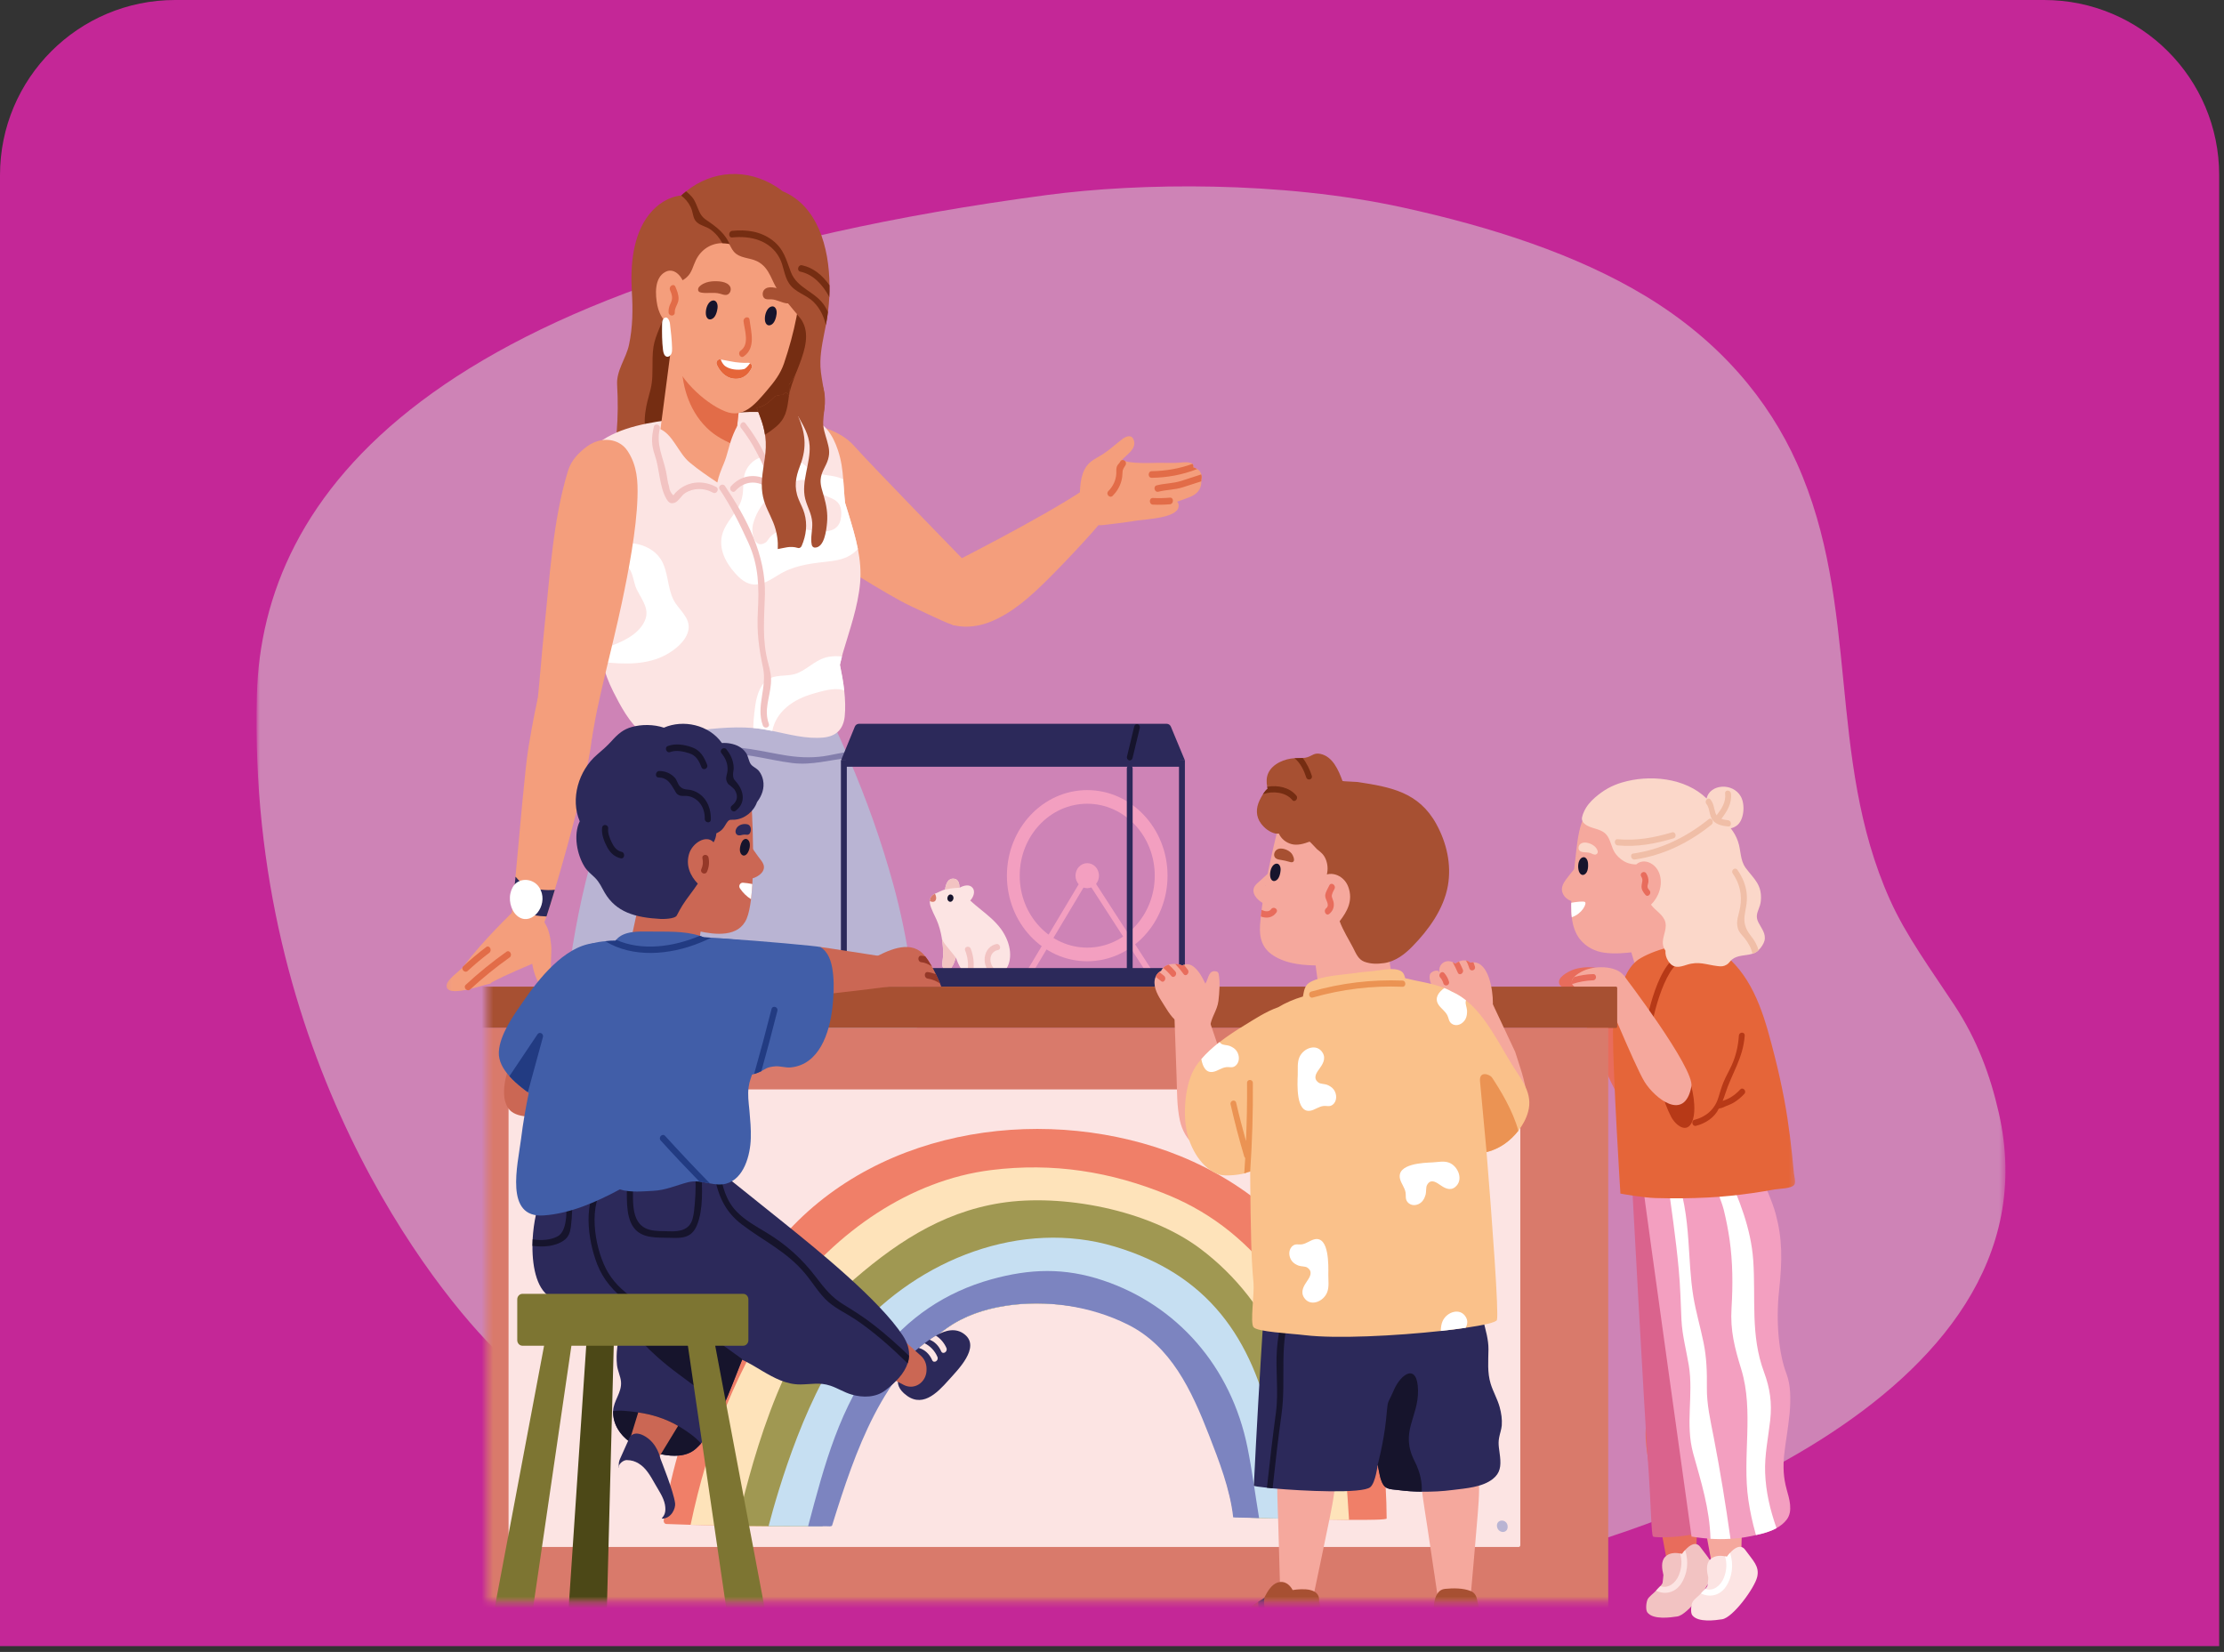 <svg width="381" height="283" viewBox="0 0 381 283" fill="none" xmlns="http://www.w3.org/2000/svg">
<rect x="0" y="0" width="381" height="283" fill="#333333" stroke="none"/>
<path d="M0 30C0 13.431 13.431 0 30 0H350.173C366.742 0 380.173 13.431 380.173 30V282H0V30Z" fill="#C42797"/>
<mask id="mask0_5432_53686" style="mask-type:luminance" maskUnits="userSpaceOnUse" x="43" y="28" width="301" height="255">
<path d="M343.561 28.769H43.942V282.137H343.561V28.769Z" fill="white"/>
</mask>
<g mask="url(#mask0_5432_53686)">
<path d="M261.058 267.284C276.599 264.362 353.821 240.82 342.414 190.622C340.966 184.249 338.732 178.162 334.832 172.224C330.89 166.224 326.561 160.373 323.753 154.098C312.816 129.667 318.802 103.794 307.834 79.35C302.993 68.558 294.699 58.462 281.911 50.726C270.076 43.567 255.413 38.847 240.284 35.539C219.521 31 195.288 31.29 179.351 33.409C73.13 47.52 44.901 84.885 44.002 119.127C42.378 180.915 74.428 221.268 85.563 231.942C104.143 249.753 132.334 262.129 163.486 268.343C194.553 274.539 230.256 273.075 261.058 267.284Z" fill="#CE83B6"/>
</g>
<mask id="mask1_5432_53686" style="mask-type:luminance" maskUnits="userSpaceOnUse" x="76" y="28" width="232" height="255">
<path d="M307.688 28.777H76.163V282.141H307.688V28.777Z" fill="white"/>
</mask>
<g mask="url(#mask1_5432_53686)">
<path d="M157.316 180.564C157.358 180.416 157.348 180.258 157.295 180.11C156.879 170.385 155.624 160.965 153.05 151.578C151.007 144.131 148.433 136.876 145.389 129.836C145.252 129.507 145.103 129.167 144.954 128.838C144.337 127.41 143.688 125.981 143.018 124.565C143.155 124.225 143.008 123.737 142.561 123.748C134.337 124.008 126.103 124.191 117.89 124.542C115.389 124.643 112.836 124.894 110.825 126.628C108.4 128.724 107.006 132.261 105.698 135.175C99.57 148.777 97.527 163.922 95.942 178.772C95.92 179.011 96.122 179.26 96.336 179.316C106.41 181.868 116.666 183.522 127.006 184.179C131.687 184.474 136.4 184.725 141.018 183.692C146.124 182.548 150.976 180.36 156.262 180.812C156.262 181.006 156.285 181.199 156.285 181.391C156.317 182.116 157.379 182.127 157.348 181.391C157.337 181.118 157.327 180.836 157.316 180.564" fill="#B9B4D3"/>
<path d="M145.39 129.837C142.188 130.166 139.092 131.13 135.751 130.721C131.166 130.155 126.784 128.589 122.123 129.283C121.443 129.384 121.283 128.263 121.953 128.16C126.4 127.502 130.591 128.795 134.953 129.464C137.336 129.815 139.667 129.86 142.028 129.395C143.017 129.203 143.985 128.999 144.953 128.84C145.102 129.169 145.251 129.509 145.39 129.837Z" fill="#837EAC"/>
<path d="M94.439 162.167C94.315 160.995 94.268 160.449 93.924 159.356C93.698 158.632 93.346 158.246 93.07 157.54C93.046 157.501 93.019 157.466 92.995 157.426C92.907 157.28 92.787 157.204 92.662 157.177C89.07 153.958 88.089 155.99 88.089 155.99C88.089 155.99 82.536 161.316 79.478 165.473C78.89 166.274 76.609 167.733 76.509 168.779C76.283 171.123 82.821 168.697 83.87 168.537C84.04 168.51 84.148 168.42 84.205 168.303C84.216 168.298 84.226 168.3 84.237 168.293C86.481 167.062 91.177 165.113 91.177 165.113C91.177 165.113 91.736 168.813 93.346 169.246C94.638 169.593 95.297 169.06 96.184 168.821C95.858 168.907 94.502 167.336 94.406 166.938C94.248 166.286 94.51 162.844 94.439 162.167Z" fill="#F49E7C"/>
<path d="M86.761 163.046C84.327 164.773 82.007 166.658 79.798 168.696C79.278 169.174 80.034 169.975 80.55 169.498C82.691 167.522 84.94 165.699 87.299 164.026C87.865 163.622 87.334 162.64 86.761 163.046Z" fill="#E26C48"/>
<path d="M83.287 162.244C81.938 163.271 80.637 164.361 79.382 165.518C78.864 165.996 79.62 166.795 80.136 166.318C81.32 165.226 82.549 164.193 83.824 163.224C84.376 162.802 83.845 161.819 83.287 162.244Z" fill="#E26C48"/>
<path d="M101.397 125.607C101.132 120.643 97.8 120.528 97.8 120.528L92.119 119.645C92.119 119.645 91.216 123.725 90.513 128.181C89.939 131.738 89.15 141.148 88.311 150.183C88.13 151.984 87.96 153.776 87.779 155.511C87.737 155.952 87.694 156.382 87.651 156.814C87.62 157.154 87.779 157.357 87.981 157.449C88.013 157.607 88.12 157.755 88.3 157.811C89.142 158.062 89.982 158.299 90.811 158.547C91.492 158.753 92.142 158.968 92.844 158.899C92.93 158.887 93.205 158.185 93.621 156.995C93.992 155.861 94.492 154.275 95.046 152.427C97.652 143.731 101.578 128.973 101.397 125.606" fill="#F49E7C"/>
<path d="M134.073 32.757C133.733 32.495 133.381 32.235 133.009 31.998C127.956 28.777 122.03 29.162 117.541 32.779C117.254 33.005 116.977 33.244 116.71 33.495H116.679C114.615 33.685 112.614 34.933 111.19 36.747C108.392 40.307 107.976 45.499 108.242 49.953C108.434 53.002 108.402 56.051 107.753 59.089C107.252 61.413 105.572 63.476 105.721 65.903C105.88 68.702 105.869 71.299 105.636 74.143C105.422 76.796 105.816 79.165 106.294 81.841C106.317 81.944 106.359 82.022 106.401 82.089C106.508 83.167 106.827 84.154 107.306 85.263C107.764 86.319 108.87 86.431 108.956 87.657C108.998 88.337 109.922 88.811 110.189 89.458C111.316 92.259 116.252 91.59 118.423 91.408C122.616 91.079 126.71 89.809 130.477 87.816C133.168 86.398 137.606 84.232 138.563 80.912C138.818 80.016 138.711 79.063 138.732 78.145C138.776 76.309 139.009 75.142 139.849 73.532C140.594 72.103 141.244 70.982 141.297 69.293C141.381 66.821 140.466 64.44 140.541 61.946C140.594 59.839 141.085 57.763 141.488 55.678C141.627 54.942 141.754 54.204 141.839 53.456C141.85 53.423 141.86 53.376 141.86 53.343C141.956 52.549 142.03 51.732 142.074 50.895C142.106 50.236 142.116 49.556 142.106 48.876C142.052 42.325 140.042 35.24 134.073 32.757" fill="#A75032"/>
<path d="M135.998 53.372C135.623 53.071 135.263 53.439 135.245 53.842C133.627 56.045 133.189 58.943 130.892 60.587C128.882 62.027 127.244 63.072 126.034 65.418C124.762 67.885 122.36 75.025 126.662 75.714C128.759 76.051 131.187 74.542 132.777 73.244C134.633 71.728 134.822 70.304 135.14 67.975C135.773 63.356 140.883 57.307 135.998 53.372Z" fill="#752D12"/>
<path d="M115.053 54.471C115.02 54.298 114.934 54.187 114.824 54.124C114.862 53.97 114.907 53.821 114.937 53.658C115.068 52.946 114.043 52.639 113.91 53.356C113.519 55.488 112.285 57.26 111.949 59.411C111.766 60.598 111.783 61.846 111.779 63.044C111.771 65.072 111.707 65.932 111.116 67.975C110.673 69.507 109.679 73.923 111.518 74.854C113.988 76.11 116.007 69.84 116.316 68.259C117.216 63.646 115.914 58.968 115.052 54.471" fill="#752D12"/>
<path d="M138.078 72.951C138.535 72.389 143.709 73.418 146.28 76.345C148.851 79.274 165.783 96.656 165.783 96.656C165.783 96.656 163.834 106.574 163.745 107.047C163.657 107.519 160.11 105.724 156.032 103.836C151.954 101.945 140.96 94.862 140.96 94.862L138.078 72.951Z" fill="#F49E7C"/>
<path d="M144.232 112.483C144.104 112.948 143.999 113.424 143.892 113.901C144.19 115.329 144.465 116.825 144.625 118.288C144.796 119.818 144.86 121.324 144.711 122.731C144.465 125.009 143.168 126.143 141.072 126.347C138.137 126.631 135.221 125.814 132.305 125.213C131.221 124.998 130.125 124.805 129.04 124.715C125.167 124.398 121.274 124.885 117.434 125.429C117.583 125.724 117.529 126.121 117.136 126.199C114.763 126.631 112.135 127.062 110.019 125.53C107.891 123.977 106.242 120.826 105.051 118.468C104.241 116.859 103.592 115.17 103.221 113.412C103.071 112.711 102.977 111.984 102.933 111.248C102.891 110.805 102.88 110.364 102.891 109.921C102.944 107.982 103.146 106.226 102.604 104.331C102.125 102.7 101.413 101.215 101.072 99.514C100.849 98.391 100.668 97.259 100.508 96.125C100.402 95.422 100.305 94.719 100.231 94.017C99.944 91.715 99.721 89.402 99.423 87.125L98.934 83.304C99.093 72.308 113.561 72.15 120.796 71.288C122.901 71.038 124.997 70.812 127.105 70.641C130.882 70.335 134.667 70.937 138.434 71.626C141.264 72.136 142.722 74.653 143.531 77.08C144.136 78.86 144.328 80.469 144.457 82.124C144.562 83.393 144.616 84.697 144.774 86.138C144.956 86.715 145.126 87.294 145.307 87.871C145.935 89.945 146.562 91.976 146.968 94.05C147.338 95.931 147.52 97.836 147.35 99.842C146.977 104.014 145.541 107.925 144.382 111.893C144.329 112.084 144.275 112.278 144.233 112.482" fill="#FCE4E3"/>
<path d="M115.408 102.81C114.269 100.589 114.513 97.765 113.142 95.714C112.12 94.195 110.407 93.378 108.715 93.119C106.854 92.846 103.8 92.971 101.557 94.037C101.11 94.014 100.663 94.014 100.226 94.014C100.302 94.716 100.396 95.419 100.503 96.122C100.854 95.725 101.312 95.385 101.845 95.125C104.194 95.204 106.599 95.714 107.769 97.346C108.515 98.39 108.536 99.862 109.088 100.985C110.174 103.161 111.769 104.817 109.855 107.367C108.322 109.396 105.387 110.461 102.928 111.244C102.97 111.982 103.067 112.707 103.216 113.409C106.993 113.828 110.875 113.942 114.173 112.128C115.673 111.301 117.589 109.792 117.94 107.888C118.322 105.803 116.216 104.398 115.408 102.81Z" fill="white"/>
<path d="M143.889 113.898C143.995 113.422 144.103 112.946 144.229 112.48C143.528 112.379 142.815 112.391 142.123 112.493C139.9 112.833 138.687 114.397 136.73 115.27C134.815 116.131 132.516 115.202 130.921 116.948C129.708 118.285 129.432 120.326 129.229 122.093C129.145 122.831 129.059 123.75 129.038 124.713C130.123 124.804 131.219 124.996 132.304 125.212C132.995 121.72 136.113 119.737 139.283 118.84C140.826 118.41 142.783 117.775 144.337 118.183C144.431 118.207 144.528 118.24 144.624 118.286C144.464 116.823 144.187 115.326 143.889 113.898Z" fill="white"/>
<path d="M127.804 76.881C127.804 76.881 127.771 76.95 127.717 77.078C127.148 78.209 124.044 84.02 119.748 83.754C114.982 83.462 112.99 74.731 112.99 74.731L114.935 59.815L116.949 61.704L117.88 62.24L124.568 66.083L126.897 67.411C126.897 67.411 126.132 74.085 126.153 74.516C126.188 74.959 127.805 76.88 127.805 76.88" fill="#F49E7C"/>
<path d="M126.154 74.515C126.133 74.083 126.897 67.41 126.897 67.41L124.569 66.081C122.316 65.301 120.01 64.567 118.174 62.983C118.086 62.902 117.999 62.879 117.912 62.855C117.901 62.647 117.889 62.448 117.879 62.239V62.122C117.879 61.551 117.245 61.411 116.95 61.702C116.853 61.795 116.786 61.934 116.786 62.122C116.786 66.523 118.338 70.926 121.596 73.769C123.192 75.156 125.094 75.925 126.973 76.751C127.214 76.856 127.465 76.972 127.717 77.076C127.771 76.948 127.805 76.879 127.805 76.879C127.805 76.879 126.187 74.957 126.154 74.515Z" fill="#E26C48"/>
<path d="M124.014 34.31C124.014 34.31 116.46 37.791 115.236 40.835C113.804 44.396 114.369 49.569 114.462 53.33C114.519 55.659 114.446 58.253 114.98 60.522C115.928 64.548 120.596 69.035 124.271 70.488C127.316 71.693 129.294 69.332 131.275 67.02C132.659 65.405 133.701 64.054 134.314 62.243C136.047 57.14 137.288 51.561 137.288 46.054C137.288 41.16 134.22 34.963 124.014 34.31Z" fill="#F49E7C"/>
<path d="M120.935 53.903C120.93 53.87 120.926 53.834 120.924 53.801C120.868 53.079 121.107 52.173 121.627 51.714C121.905 51.467 122.295 51.385 122.571 51.59C122.777 51.741 122.896 52.029 122.927 52.328C122.959 52.628 122.912 52.938 122.842 53.236C122.741 53.66 122.586 54.086 122.312 54.386C122.038 54.686 121.627 54.826 121.323 54.63C121.106 54.49 120.977 54.206 120.935 53.903Z" fill="#16142C"/>
<path d="M131.051 54.919C131.046 54.885 131.042 54.85 131.04 54.816C130.984 54.094 131.224 53.188 131.743 52.729C132.022 52.482 132.411 52.4 132.687 52.606C132.893 52.757 133.012 53.045 133.044 53.344C133.075 53.644 133.028 53.953 132.958 54.252C132.857 54.675 132.702 55.102 132.428 55.402C132.154 55.702 131.743 55.841 131.439 55.645C131.222 55.506 131.093 55.222 131.051 54.919Z" fill="#16142C"/>
<path d="M128.763 63.046C128.348 63.908 127.465 65.03 125.784 64.883C124.136 64.724 123.242 63.444 122.795 62.469C122.582 62.003 122.954 61.471 123.433 61.572C123.443 61.572 123.466 61.572 123.475 61.584C124.06 61.686 124.635 61.798 125.221 61.913C125.731 62.015 126.21 62.084 126.689 62.118C127.178 62.162 127.678 62.174 128.211 62.151C128.316 62.151 128.423 62.174 128.507 62.219C128.784 62.366 128.923 62.729 128.763 63.046Z" fill="white"/>
<path d="M125.103 49.15C124.612 48.141 122.869 48.131 121.981 48.199C121.281 48.253 120.579 48.471 120.013 48.914C119.869 49.028 119.73 49.16 119.652 49.331C119.572 49.503 119.564 49.723 119.667 49.877C119.776 50.039 119.973 50.096 120.157 50.128C121.188 50.31 122.267 50.029 123.282 50.297C123.71 50.41 124.151 50.621 124.574 50.486C125.061 50.329 125.332 49.661 125.103 49.15Z" fill="#A75032"/>
<path d="M130.883 49.68C131.572 48.849 133.051 49.318 133.783 49.627C134.359 49.869 134.892 50.272 135.249 50.849C135.341 50.997 135.422 51.162 135.441 51.349C135.461 51.535 135.41 51.746 135.279 51.866C135.143 51.992 134.962 51.992 134.797 51.972C133.876 51.863 133.042 51.297 132.11 51.278C131.718 51.268 131.287 51.35 130.966 51.103C130.597 50.819 130.55 50.107 130.883 49.68Z" fill="#A75032"/>
<path d="M138.132 53.96C138.082 53.8 138.051 53.638 137.985 53.479C138.134 53.389 138.241 53.242 138.251 53.016C138.357 48.242 138.667 41.985 135.207 38.381C132.091 35.126 127.761 33.562 123.463 33.426C123.41 33.119 123.176 32.848 122.814 32.962C121.442 33.392 120.229 33.994 119.165 34.752C118.867 34.945 118.569 35.173 118.292 35.421C115.092 38.085 113.431 42.189 113.017 46.859C112.676 46.745 112.314 46.633 111.964 46.486C111.325 46.235 111.048 47.336 111.676 47.586C112.176 47.778 112.697 47.969 113.23 48.118C113.282 48.141 113.345 48.163 113.4 48.163C114.888 48.571 116.442 48.628 117.687 47.459C118.548 46.666 118.708 45.589 119.218 44.559C120.144 42.676 121.868 41.656 123.74 41.656C124.124 41.656 124.528 41.702 124.922 41.792C124.931 41.803 124.943 41.792 124.954 41.792C125.017 41.962 125.09 42.121 125.176 42.269C125.336 42.597 125.518 42.88 125.729 43.13C126.772 44.297 128.399 44.105 129.709 44.763C131.996 45.907 132.123 48.311 133.57 50.181C135.097 52.154 137.082 54.456 137.082 54.456C137.082 54.456 137.827 54.44 138.132 53.96Z" fill="#A75032"/>
<path d="M117.352 49.545C117.346 49.481 117.323 49.43 117.302 49.378C117.302 49.361 117.309 49.348 117.308 49.33C117.194 47.729 115.667 45.699 113.999 46.573C112.059 47.591 112.246 50.492 112.618 52.349C112.935 53.935 114.21 56.396 116.095 55.409C117.858 54.485 117.514 51.2 117.352 49.545" fill="#F49E7C"/>
<path d="M115.707 49.125C115.425 48.461 114.508 49.036 114.789 49.697C115.141 50.532 115.304 51.122 114.893 51.946C114.64 52.456 114.506 52.931 114.533 53.515C114.564 54.241 115.628 54.246 115.595 53.515C115.558 52.671 116.204 52.09 116.243 51.25C116.277 50.497 115.991 49.795 115.707 49.125Z" fill="#E26C48"/>
<path d="M128.404 54.767C128.31 54.048 127.285 54.353 127.377 55.069C127.58 56.623 128.431 59.003 126.867 60.081C126.293 60.475 126.826 61.457 127.403 61.061C129.507 59.611 128.687 56.931 128.404 54.767Z" fill="#E26C48"/>
<path d="M128.763 63.046C128.348 63.908 127.465 65.03 125.784 64.883C124.136 64.724 123.242 63.444 122.795 62.469C122.582 62.003 122.954 61.471 123.433 61.572C123.443 61.572 123.466 61.572 123.475 61.584C123.603 61.948 123.848 62.458 124.295 62.764C125.051 63.284 126.38 63.478 127.465 63.228C127.741 63.159 128.156 62.673 128.507 62.219C128.784 62.366 128.923 62.729 128.763 63.046Z" fill="#E56539"/>
<path d="M132.543 77.699C132.374 75.463 131.385 72.49 129.327 71.423C127.301 70.372 126.03 73.327 125.424 74.916C124.864 76.378 124.626 77.905 124.007 79.388C123.536 80.514 123.119 81.512 122.891 82.656C121.268 81.579 119.665 80.484 118.174 79.249C116.172 77.59 115.28 74.345 112.946 73.439C112.823 73.278 112.632 73.198 112.419 73.28C112.052 73.201 111.653 73.173 111.209 73.214C110.533 73.278 110.526 74.414 111.209 74.349C111.266 74.344 111.316 74.347 111.371 74.344C110.449 75.819 110.372 78.039 110.628 79.64C111.156 82.956 113.269 85.559 115.686 87.569C117.81 89.338 120.453 91.328 123.256 91.442C125.758 91.541 127.455 90.026 128.876 88.117C129.16 88.114 129.381 87.785 129.35 87.454C129.466 87.286 129.583 87.122 129.694 86.952C131.475 84.245 132.797 81.071 132.543 77.699Z" fill="#FCE4E3"/>
<path d="M144.102 88.426C143.805 91.906 140.283 90.989 138.145 90.739C136.092 90.488 133.783 90.318 132.08 91.839C131.782 92.088 131.486 92.712 131.188 92.915C129.273 94.195 128.602 91.316 129.017 89.752C129.432 88.188 130.22 86.817 131.251 85.671C132.804 84.616 134.57 83.007 136.304 82.43C138.762 81.613 138.975 83.2 140.507 84.391C141.996 85.535 144.379 85.206 144.102 88.426ZM145.305 87.871C145.124 87.293 144.954 86.714 144.772 86.137C144.612 84.697 144.559 83.392 144.453 82.124C144.219 81.999 143.974 81.909 143.73 81.818C142.911 81.535 142.09 81.478 141.251 81.341C139.453 81.035 138.548 80.22 137.176 79.142C136.081 78.292 135.017 78.169 133.719 78.372C133.644 78.383 133.591 78.406 133.549 78.439C131.517 77.839 129.325 78.099 128.006 80.209C127.038 81.76 127.528 83.562 127.123 85.263C126.634 87.372 124.943 88.744 124.07 90.625C122.76 93.459 124.112 96.18 126.027 98.3C128.496 101.032 130.4 100.374 133.187 98.596C135.783 96.94 138.452 96.576 141.4 96.249C142.857 96.09 144.369 95.909 145.666 95.115C146.144 94.82 146.581 94.457 146.964 94.05C146.56 91.976 145.933 89.945 145.305 87.871Z" fill="white"/>
<path d="M131.318 78.58C130.377 76.377 129.14 74.375 127.698 72.515C127.261 71.951 126.512 72.757 126.945 73.316C127.978 74.648 128.89 76.05 129.66 77.571C130.201 78.638 131.426 80.692 131.268 82.136C129.237 81.06 126.839 81.488 125.232 83.288C124.76 83.815 125.511 84.619 125.984 84.09C127.443 82.454 129.566 82.218 131.321 83.456C131.547 83.617 131.929 83.519 132.048 83.254C132.763 81.679 131.953 80.066 131.318 78.58" fill="#F2C3C2"/>
<path d="M189.495 88.083C189.253 87.381 188.815 86.837 188.38 86.259C187.841 85.543 187.302 84.826 186.763 84.108C186.643 83.95 186.497 83.904 186.358 83.927C186.209 83.765 185.985 83.693 185.748 83.851C178.38 88.82 161.664 97.214 161.664 97.214C161.664 97.214 161.392 101.221 161.278 103.388C161.219 104.513 163.203 107.05 163.203 107.05C163.203 107.05 166.054 108.035 169.837 106.452C173.526 104.909 176.468 102.246 179.337 99.415C182.601 96.194 189.695 88.662 189.495 88.083" fill="#F49E7C"/>
<path d="M205.827 81.443C205.817 81.385 205.806 81.318 205.785 81.273C205.679 80.808 205.423 80.535 205.093 80.355C204.891 80.219 204.656 80.139 204.413 80.049C204.465 79.834 204.434 79.606 204.274 79.47C204.253 79.425 204.2 79.392 204.146 79.369C203.412 79.018 202.093 79.3 201.306 79.3C200.264 79.3 199.221 79.289 198.178 79.289C197.711 79.289 193.136 79.528 192.242 78.745C193.157 77.758 194.636 76.942 194.264 75.503C193.966 74.347 192.944 74.698 192.284 75.208C191.211 76.025 190.21 76.953 189.093 77.702C188.316 78.224 187.381 78.631 186.678 79.266C185.167 80.637 185.008 83.031 184.988 85.058C184.988 85.241 185.051 85.377 185.135 85.467C185.167 87.044 185.828 88.675 187.05 89.525C187.944 90.149 188.763 89.968 189.786 89.854C191.508 89.662 193.242 89.434 194.965 89.152C196.242 88.948 201.53 88.765 201.892 86.884C201.976 86.454 201.871 86.159 201.648 85.944C202.381 85.693 203.093 85.445 203.806 85.161C205.009 84.685 205.828 83.868 205.807 82.452C205.807 82.396 205.796 82.327 205.796 82.271C205.859 82.01 205.882 81.738 205.828 81.443" fill="#F49E7C"/>
<path d="M191.91 79.081C191.741 79.409 191.446 79.587 191.324 79.949C191.2 80.324 191.255 80.711 191.239 81.102C191.185 82.283 190.665 83.328 189.87 84.133C189.372 84.637 190.126 85.438 190.623 84.936C191.323 84.225 191.846 83.367 192.112 82.371C192.235 81.905 192.295 81.423 192.303 80.938C192.315 80.298 192.562 80.172 192.828 79.653C193.158 79.013 192.24 78.441 191.91 79.081" fill="#E26C48"/>
<path d="M205.095 80.357C202.584 81.333 199.989 81.82 197.298 81.854C196.616 81.865 196.616 80.731 197.298 80.72C199.702 80.686 202.022 80.279 204.277 79.474C204.436 79.61 204.468 79.836 204.415 80.051C204.659 80.143 204.894 80.221 205.096 80.357" fill="#E26C48"/>
<path d="M205.798 82.271C205.798 82.329 205.808 82.396 205.808 82.452C204.755 82.792 203.701 83.144 202.649 83.472C201.244 83.926 199.851 83.88 198.447 84.233C197.776 84.403 197.49 83.314 198.16 83.144C199.565 82.792 200.969 82.826 202.361 82.383C203.501 82.01 204.649 81.649 205.787 81.273C205.808 81.318 205.819 81.387 205.829 81.443C205.883 81.739 205.861 82.01 205.798 82.271Z" fill="#E26C48"/>
<path d="M200.426 85.254C199.451 85.338 198.478 85.357 197.501 85.313C196.817 85.283 196.818 86.417 197.501 86.448C198.478 86.491 199.451 86.47 200.426 86.388C201.104 86.331 201.11 85.197 200.426 85.254Z" fill="#E26C48"/>
<path d="M141.868 78.666C141.517 79.914 140.677 80.774 140.581 82.181C140.518 83.19 140.9 84.141 141.156 85.071C141.57 86.556 141.826 87.962 141.687 89.514C141.57 90.829 141.24 93.845 139.569 93.811C139.336 93.8 139.133 93.607 139.07 93.368C138.794 92.133 139.229 90.762 139.145 89.504C139.038 87.95 138.304 86.885 137.942 85.457C137.209 82.532 138.878 79.335 138.698 76.364C138.57 74.449 137.644 72.941 136.773 71.388C136.773 71.377 136.762 71.364 136.752 71.355C136.283 70.514 135.836 69.654 135.559 68.701C135.463 68.395 135.389 68.089 135.335 67.76C135.316 67.59 135.282 67.42 135.272 67.25C135.209 66.807 135.176 66.366 135.167 65.912C135.57 65.346 135.954 64.745 136.292 64.133C136.942 62.977 137.474 61.753 137.9 60.472C138.814 62.308 140.092 63.941 140.846 65.868C141.73 68.112 141.133 69.937 141.028 72.239C140.974 73.384 141.379 74.404 141.677 75.481C142.007 76.671 142.209 77.476 141.868 78.666" fill="#A75032"/>
<path d="M137.349 93.493C137.221 93.788 136.975 93.958 136.679 93.867C135.36 93.459 134.328 93.891 133.243 94.061C133.274 93.39 133.253 92.734 133.158 92.075C132.594 88.04 130.169 86.871 130.541 82.066C130.742 79.515 131.454 77.417 131.095 74.721C131.084 74.641 131.072 74.551 131.051 74.471C130.807 72.782 130.222 71.343 129.615 69.846H129.668C130.934 69.699 131.901 68.757 132.796 67.862C133.264 67.726 133.637 67.625 134.116 67.658C134.286 67.285 134.838 67.126 135.051 67.614C135.084 67.692 135.126 67.771 135.157 67.851C135.296 68.146 135.424 68.43 135.562 68.701C135.999 69.629 136.413 70.504 136.753 71.354C136.764 71.365 136.774 71.376 136.774 71.388C137.859 74.007 138.349 76.455 137.061 79.788C136.295 81.759 135.976 83.484 136.816 85.535C137.135 86.34 137.572 87.099 137.807 87.949C138.349 89.853 138.105 91.714 137.349 93.493Z" fill="#A75032"/>
<path d="M107.569 77.338C109.17 79.834 109.291 82.476 109.209 85.203C109.04 90.759 107.667 97.9 106.519 103.315C105.659 107.365 104.654 111.375 103.7 115.4C103.201 117.495 102.715 119.595 102.272 121.702C101.943 123.271 101.351 126.774 101.351 126.774C101.351 126.774 91.36 125.855 91.789 122.544C92.441 117.525 92.736 112.466 93.268 107.433C94.203 98.62 94.722 89.106 97.295 80.685C97.86 78.838 99.129 77.544 100.586 76.466C102.132 75.324 104.167 74.984 105.876 75.807C106.6 76.156 107.151 76.686 107.569 77.338Z" fill="#F49E7C"/>
<path d="M125.176 42.268C125.091 42.12 125.017 41.962 124.954 41.792C124.943 41.792 124.931 41.803 124.921 41.792C124.528 41.701 124.123 41.656 123.741 41.656C123.251 40.727 122.569 39.922 121.698 39.3C120.996 38.81 120.06 38.664 119.422 38.11C118.772 37.553 118.784 36.851 118.549 36.079C118.484 35.853 118.399 35.638 118.293 35.423C117.921 34.652 117.358 33.994 116.676 33.495H116.709C116.974 33.246 117.251 33.008 117.538 32.781C117.889 33.052 118.218 33.381 118.527 33.721C118.803 34.039 119.006 34.39 119.165 34.753C119.644 35.773 119.868 36.895 120.845 37.576C122.835 38.936 124.324 40.001 125.176 42.269" fill="#752D12"/>
<path d="M134.114 67.658C133.636 67.624 133.264 67.727 132.796 67.862C131.903 68.758 130.934 69.698 129.668 69.848H129.615C130.222 71.343 130.805 72.783 131.051 74.472C131.689 74.085 132.273 73.655 132.775 73.248C134.635 71.729 134.817 70.3 135.136 67.976C135.147 67.931 135.147 67.897 135.157 67.852C135.126 67.772 135.082 67.692 135.051 67.613C134.838 67.126 134.284 67.284 134.114 67.658ZM135.168 65.913C135.179 66.367 135.21 66.808 135.274 67.25C135.488 66.253 135.87 65.21 136.296 64.134C135.956 64.745 135.573 65.345 135.168 65.913Z" fill="#752D12"/>
<path d="M141.837 53.456C141.751 54.204 141.623 54.941 141.486 55.677C141.125 54.194 140.475 52.809 139.37 51.722C138.06 50.429 136.221 50.134 135.167 48.536C134.304 47.243 134.273 45.554 133.54 44.183C131.879 41.1 128.497 40.362 125.433 40.68C124.751 40.747 124.751 39.615 125.433 39.547C127.859 39.297 130.294 39.615 132.326 41.156C134.283 42.653 134.657 44.409 135.496 46.631C136.571 49.454 139.805 49.953 141.358 52.538C141.539 52.834 141.699 53.139 141.837 53.456Z" fill="#752D12"/>
<path d="M142.104 48.874C142.115 49.554 142.104 50.235 142.072 50.892C140.956 48.762 139.263 46.982 137.115 46.539C136.433 46.392 136.721 45.304 137.391 45.441C139.328 45.848 140.913 47.163 142.104 48.875" fill="#752D12"/>
<path d="M114.738 55.243C114.657 54.898 114.424 54.34 114.01 54.399C113.781 54.433 113.601 54.636 113.516 54.866C113.432 55.094 113.426 55.346 113.421 55.591C113.399 57.052 113.406 58.518 113.583 59.968C113.641 60.448 113.808 61.027 114.255 61.108C114.567 61.168 114.874 60.921 115.009 60.613C115.145 60.307 115.145 59.955 115.136 59.617C115.098 58.21 114.934 56.811 114.77 55.416C114.764 55.364 114.754 55.305 114.738 55.243Z" fill="white"/>
<path d="M131.617 113.665C130.516 109.682 130.929 105.978 131.039 101.902C131.224 95.063 127.862 88.71 124.211 83.272C123.815 82.683 122.892 83.249 123.291 83.845C125.212 86.703 126.774 89.824 128.209 92.986C129.99 96.912 130.055 100.579 129.826 104.838C129.641 108.301 129.997 111.053 130.715 114.386C131.444 117.763 129.477 121.001 130.681 124.272C130.928 124.944 131.956 124.65 131.706 123.97C130.847 121.638 131.881 119.482 132.071 117.132C132.17 115.892 131.946 114.849 131.617 113.664" fill="#F2C3C2"/>
<path d="M122.693 83.422C120.609 82.296 118.11 82.363 116.226 83.936C115.896 84.2 115.602 84.505 115.347 84.853C114.916 84.454 114.674 83.95 114.619 83.344C114.344 82.529 114.279 81.607 114.099 80.768C113.54 78.157 112.393 76.181 113.033 73.427C113.197 72.718 112.172 72.416 112.008 73.125C111.582 74.958 111.574 76.243 112.19 78.004C112.983 80.279 112.958 83.386 114.154 85.442C114.549 86.116 114.928 86.398 115.661 86.088C116.292 85.817 116.766 84.847 117.383 84.464C118.884 83.528 120.641 83.583 122.155 84.401C122.765 84.73 123.304 83.753 122.693 83.423" fill="#F2C3C2"/>
<path d="M95.048 152.43C94.495 154.278 93.994 155.864 93.622 156.998C92.196 156.964 90.792 156.714 89.526 156.318C88.898 156.114 88.323 155.842 87.781 155.515C87.962 153.779 88.132 151.988 88.314 150.187C88.942 150.957 89.696 151.603 90.653 151.943C91.782 152.363 93.537 152.589 95.048 152.43" fill="#2C295A"/>
<path d="M92.298 151.905C91.447 150.708 89.671 150.347 88.49 151.226C87.95 151.627 87.59 152.322 87.434 153.06C87.101 154.636 87.76 156.467 88.987 157.164C91.232 158.44 93.814 155.203 92.651 152.532C92.554 152.307 92.434 152.097 92.298 151.905" fill="white"/>
<path d="M286.628 239.74C283.322 237.44 281.704 242.164 281.93 246.347C282.1 249.486 282.815 252.614 283.384 255.678L285.597 267.607C285.692 268.122 290.569 267.238 290.569 267.238C290.569 267.238 290.86 256.491 290.921 252.799C291.014 247.164 291.011 242.79 286.628 239.741" fill="#E86C5C"/>
<path d="M291.273 265.011C290.536 264.002 289.461 264.682 288.683 265.552C288.484 265.765 288.305 265.997 288.156 266.211C288.046 266.179 287.936 266.147 287.828 266.137C286.941 265.945 285.885 266.03 285.248 266.721C284.519 267.484 284.719 268.79 284.948 269.735C284.948 269.755 284.959 269.755 284.959 269.777V269.873C284.938 270.287 284.868 270.689 284.829 271.093C284.818 271.273 284.64 271.496 284.441 271.719C284.201 271.974 283.942 272.208 283.824 272.367C283.794 272.409 283.753 272.452 283.703 272.493C283.315 272.939 282.508 273.491 282.26 273.98C282.029 274.445 281.87 275.773 282.219 276.231C283.214 277.525 286.193 277.089 287.329 276.92C289.192 276.644 292.918 271.528 293.345 269.65C293.754 267.813 292.637 266.9 291.273 265.011Z" fill="#F2C3C2"/>
<path d="M287.953 271.372C286.918 272.879 285.174 273.238 283.699 272.497C283.75 272.454 283.789 272.412 283.82 272.369C283.938 272.21 284.198 271.976 284.437 271.721C285.761 272.199 287.066 271.222 287.634 269.79C288.102 268.602 288.193 267.317 287.824 266.139C287.934 266.149 288.042 266.181 288.152 266.213C288.301 266.002 288.482 265.767 288.68 265.556C289.347 267.466 289.089 269.705 287.953 271.372Z" fill="#FCE4E3"/>
<path d="M279.622 203.522C279.622 203.522 281.698 241.997 282.277 249.781C282.86 257.564 282.86 262.96 283.191 263.226C283.524 263.491 289.372 263.491 292.571 262.076C295.771 260.661 297.635 248.808 297.136 240.406C296.638 232.003 297.307 211.483 295.062 206.706C292.821 201.931 279.622 203.522 279.622 203.522" fill="#DA638D"/>
<path d="M294.318 240.219C291.013 237.919 289.394 242.642 289.62 246.826C289.791 249.965 290.505 253.093 291.074 256.156L293.287 268.084C293.382 268.6 298.26 267.716 298.26 267.716C298.26 267.716 298.55 256.97 298.612 253.277C298.705 247.642 298.702 243.268 294.318 240.219Z" fill="#F5A89D"/>
<path d="M306.067 255.108C306.526 256.775 307.223 258.855 306.067 260.352C305.599 260.957 305.01 261.412 304.343 261.784C303.258 262.389 301.983 262.729 300.818 262.973C300.389 263.069 299.981 263.154 299.593 263.228C298.536 263.44 297.472 263.568 296.454 263.61C295.209 263.696 294.033 263.674 293.028 263.61C291.086 263.483 289.781 263.228 289.781 263.228C289.781 263.228 281.533 204.151 281.533 203.663C281.533 203.663 283.257 202.728 285.587 201.487C286.006 201.264 286.444 201.029 286.892 200.786C291.484 198.365 297.451 195.33 298.008 195.565C298.916 195.958 303.03 203.641 304.195 207.94C305.351 212.25 305.351 215.783 304.773 221.165C304.195 226.546 304.773 232.033 306.018 235.261C307.571 239.273 306.078 245.068 305.649 249.261C305.44 251.33 305.53 253.134 306.067 255.109" fill="#F39FC0"/>
<path d="M302.392 252.328C302.273 249.271 302.92 246.332 303.259 243.317C303.587 240.324 303.229 237.83 302.193 235.038C299.842 228.712 300.808 222.482 300.351 215.89C299.961 210.435 297.95 205.457 295.737 200.596C295.728 200.575 295.719 200.552 295.709 200.52C295.508 200.086 295.309 199.64 295.1 199.194C294.822 198.579 293.966 199.12 294.244 199.725C294.324 199.906 294.393 200.076 294.473 200.245C293.935 200.501 293.676 201.242 293.745 202.028C293.896 203.695 294.882 205.596 295.3 207.24C295.709 208.916 296.047 210.615 296.296 212.336C296.854 216.251 296.874 220.136 296.634 224.074C296.395 227.98 297.172 230.888 298.3 234.571C300.511 241.789 298.429 249.57 299.523 256.999C299.812 258.942 300.222 260.862 300.759 262.751C300.779 262.827 300.799 262.9 300.818 262.974C301.985 262.73 303.26 262.39 304.345 261.785C303.26 258.74 302.511 255.597 302.393 252.329" fill="white"/>
<path d="M293.575 246.194C293.028 243.36 292.37 240.59 292.41 237.67C292.44 235.038 292.37 232.587 291.841 230.008C291.306 227.355 290.527 224.765 290.089 222.089C289.572 218.916 289.472 215.689 289.243 212.484C288.954 208.45 288.437 204.448 286.892 200.788C286.553 199.993 286.165 199.195 285.716 198.432C285.377 197.848 284.501 198.358 284.84 198.941C285.138 199.462 285.408 199.982 285.656 200.513C285.557 200.628 285.487 200.778 285.516 200.98C285.537 201.15 285.567 201.32 285.587 201.49C286.284 206.722 287.101 212.135 287.589 217.474C287.859 220.361 287.928 223.237 288.057 226.124C288.187 228.768 288.884 231.292 289.313 233.892C290.15 238.988 288.675 243.892 290.059 248.965C291.435 253.921 292.879 258.422 293.028 263.613C294.035 263.677 295.209 263.698 296.456 263.613C295.638 257.774 294.691 251.969 293.576 246.195" fill="white"/>
<path d="M275.986 167.117C274.571 165.324 270.877 165.439 269.054 166.31C268.655 166.501 267.918 166.884 267.46 167.381C267.21 167.648 267.051 167.945 267.072 168.263C267.081 168.381 267.102 168.487 267.132 168.581C267.391 169.208 268.276 169.261 268.804 169.346C270.578 169.6 272.36 169.802 274.144 169.961C274.881 170.025 275.997 170.386 276.454 169.558C276.863 168.815 276.454 167.712 275.986 167.117Z" fill="#E86C5C"/>
<path d="M269.179 169.66C269.179 169.66 275.168 184.288 276.873 187.045C278.579 189.803 283.73 194.037 284.892 187.828C285.469 184.75 273.317 168.827 273.317 168.827L269.179 169.66Z" fill="#E86C5C"/>
<path d="M279.423 163.012L281.076 168.584C281.076 168.584 285.347 169.314 287.525 168.252C289.704 167.192 291.136 166.02 291.136 166.02L291.445 163.383L288.77 160.16L279.423 163.012V163.012Z" fill="#F5A89D"/>
<path d="M307.319 200.964C306.923 196.752 306.458 192.562 305.666 188.367C305.197 185.886 304.656 183.421 304.033 180.978C302.508 175.005 300.914 168.741 296.459 164.445C295.249 163.279 293.715 162.216 292.079 161.911C288.77 161.298 284.012 162.445 281.07 164.134C279.119 165.252 278.085 167.62 277.596 169.835C277.11 172.033 276.319 174.493 276.319 176.744C276.319 184.18 277.597 204.475 277.597 204.475C277.597 204.475 281.43 205.182 283.632 205.242C286.604 205.32 289.58 205.303 292.55 205.15C295.118 205.02 297.682 204.754 300.23 204.387C301.504 204.204 302.773 203.994 304.039 203.764C304.772 203.631 306.917 203.634 307.376 202.969C307.686 202.516 307.369 201.49 307.319 200.964Z" fill="#E56539"/>
<path d="M290.535 163.654C285.092 161.19 282.647 172.071 281.892 175.749C281.756 176.414 282.715 176.698 282.852 176.031C283.416 173.283 285.833 162.671 290.033 164.571C290.615 164.835 291.124 163.921 290.536 163.655" fill="#B73917"/>
<path d="M289.203 184.444C288.128 181.961 285.895 181.746 284.238 181.602C284.122 181.03 283.575 181.306 283.654 181.948C284.066 185.339 284.913 188.639 286.259 191.263C287.051 192.806 288.995 194.299 289.895 192.135C290.738 190.108 289.969 186.215 289.203 184.444Z" fill="#B73917"/>
<path d="M289.942 162.236C288.915 167.022 286.505 161.79 285.629 161.981C282.371 162.712 278.207 163.659 274.861 163.213C273.286 163.011 271.712 162.225 270.667 160.909C269.83 159.858 269.422 158.5 269.272 157.142C269.222 156.811 269.202 156.484 269.193 156.154C269.172 155.804 269.172 155.443 269.172 155.093C269.172 154.944 269.172 154.806 269.183 154.657C269.233 152.1 269.621 149.499 269.889 147.069C270.1 145.179 270.318 142.791 270.946 140.986C271.992 138.025 276.564 136.795 278.158 135.935C279.742 135.064 284.225 137.749 286.963 139.48C289.713 141.23 289.634 144.468 290.898 147.779C292.164 151.091 290.988 157.459 289.942 162.236" fill="#F5A89D"/>
<path d="M270.177 148.283C269.514 149.115 268.808 149.93 268.188 150.793C267.84 151.274 267.554 151.802 267.577 152.409C267.621 153.541 268.745 154.478 269.897 154.457C270.085 154.454 270.275 154.359 270.368 154.194C271.044 153.005 271.054 151.106 271.098 149.778C271.107 149.512 270.945 149.353 270.744 149.293C270.871 149.136 270.996 148.976 271.121 148.819C271.55 148.278 270.601 147.748 270.177 148.283" fill="#F5A89D"/>
<path d="M270.501 149.301C270.49 149.272 270.48 149.241 270.471 149.212C270.283 148.584 270.322 147.725 270.692 147.206C270.893 146.925 271.222 146.766 271.507 146.886C271.719 146.976 271.881 147.207 271.966 147.465C272.052 147.724 272.07 148.009 272.065 148.29C272.059 148.688 272.002 149.102 271.817 149.427C271.632 149.753 271.293 149.968 270.986 149.86C270.766 149.783 270.598 149.558 270.501 149.301Z" fill="#16142C"/>
<path d="M273.58 145.481C273.529 145.385 273.47 145.297 273.411 145.226C273.02 144.756 272.421 144.464 271.844 144.366C271.461 144.302 271.038 144.334 270.732 144.589C270.427 144.846 270.309 145.374 270.566 145.685C270.696 145.841 270.89 145.916 271.083 145.956C271.539 146.05 272.022 145.98 272.46 146.142C272.773 146.258 273.091 146.489 273.404 146.375C273.818 146.222 273.749 145.804 273.58 145.481Z" fill="#FBD7C9"/>
<path d="M302.282 161.155C302.153 161.664 301.705 162.355 301.256 162.778C301.137 162.906 301.018 163.002 300.897 163.076C300.688 163.214 300.459 163.32 300.22 163.384C299.085 163.755 297.739 163.564 296.714 164.371C296.395 164.615 296.177 165.051 295.817 165.252C295.26 165.571 294.921 165.581 294.274 165.507C292.231 165.263 291.056 164.615 288.954 165.284C287.69 165.697 286.643 165.996 285.757 164.583C285.398 164.021 285.279 163.436 285.318 162.865C285.208 162.715 285.12 162.557 285.049 162.387C284.412 160.911 285.637 159.531 285.308 158.044C285.01 156.686 283.564 156.017 282.839 154.977C284.103 153.768 285.009 151.56 284.233 149.543C283.575 147.865 281.603 146.942 280.307 148.088C279.789 148.079 279.301 148.003 278.833 147.835C278.017 147.548 277.15 146.836 276.652 146.082C276.084 145.224 275.965 144.109 275.386 143.238C274.779 142.316 273.763 142.114 272.807 141.806C272.059 141.571 270.794 141.052 271.034 139.98C271.103 139.65 271.222 139.323 271.372 139.015C271.8 138.07 272.488 137.284 273.245 136.627C274.708 135.363 276.084 134.578 277.877 134.047C282.499 132.666 288.665 133.188 292.36 136.785C292.919 134.323 296.823 134.004 298.217 136.436C299.014 137.825 298.785 140.512 297.531 141.434C297.201 141.679 296.854 141.815 296.504 141.901C297.022 142.57 297.45 143.291 297.739 144.151C298.277 145.7 298.068 147.346 299.065 148.695C300.489 150.605 301.904 151.56 301.654 154.341C301.555 155.38 301.037 156.028 300.977 156.824C300.947 157.185 301.007 157.578 301.256 158.055C301.754 159.042 302.571 159.935 302.282 161.155Z" fill="#FBD7C9"/>
<path d="M282.587 152.548C282.376 152.297 282.181 152.077 282.248 151.721C282.298 151.456 282.39 151.232 282.399 150.953C282.411 150.476 282.271 150.019 282.022 149.625C281.666 149.062 280.803 149.593 281.163 150.161C281.569 150.804 281.229 151.199 281.217 151.874C281.208 152.445 281.542 152.896 281.882 153.3C282.311 153.808 283.014 153.056 282.587 152.549" fill="#E86C5C"/>
<path d="M296.054 140.522C295.661 140.475 295.255 140.413 294.894 140.275C295.851 139.019 296.726 137.641 296.534 135.939C296.458 135.27 295.461 135.262 295.538 135.939C295.705 137.424 294.921 138.578 294.084 139.664C293.995 139.534 293.917 139.391 293.864 139.216C293.614 138.409 293.572 137.646 293.036 136.974C292.621 136.452 291.92 137.206 292.332 137.724C292.987 138.544 292.748 139.795 293.494 140.612C294.158 141.337 295.158 141.478 296.055 141.584C296.691 141.659 296.685 140.597 296.055 140.522" fill="#F0BEA7"/>
<path d="M292.713 140.345C288.869 143.435 284.576 145.528 279.784 146.224C279.152 146.317 279.421 147.34 280.049 147.247C284.924 146.54 289.302 144.407 293.216 141.263C293.722 140.855 293.225 139.935 292.713 140.345Z" fill="#F0BEA7"/>
<path d="M286.44 142.591C283.379 143.51 280.304 144.066 277.119 143.768C276.48 143.707 276.485 144.769 277.119 144.828C280.397 145.136 283.555 144.56 286.705 143.614C287.32 143.43 287.058 142.405 286.44 142.591Z" fill="#F0BEA7"/>
<path d="M301.256 162.78C301.137 162.907 301.017 163.003 300.898 163.077C300.689 163.215 300.46 163.321 300.221 163.385C300.031 162.483 299.573 161.603 298.846 160.689C298.417 160.169 297.959 159.766 297.729 159.086C297.321 157.801 297.91 156.635 298.118 155.394C298.478 153.291 298.029 151.349 296.843 149.64C296.454 149.088 297.263 148.461 297.64 149.015C298.557 150.33 299.144 151.73 299.254 153.376C299.433 156.167 297.819 157.654 299.951 160.329C300.609 161.146 301.038 161.952 301.256 162.78" fill="#F0BEA7"/>
<path d="M298.125 186.64C297.604 187.201 297.034 187.676 296.38 188.05C295.974 188.282 295.543 188.44 295.114 188.603C295.262 188.234 295.402 187.853 295.531 187.447C296.657 183.9 298.623 181.295 298.891 177.412C298.939 176.732 297.941 176.735 297.895 177.412C297.77 179.223 297.384 180.915 296.631 182.552C296.147 183.605 295.698 184.337 295.257 185.386C294.935 186.152 294.607 187.275 294.367 188.067C293.747 190.104 292.162 191.375 290.273 191.843C289.648 191.999 289.912 193.022 290.538 192.867C291.352 192.665 292.143 192.317 292.835 191.815C293.18 191.563 293.502 191.273 293.785 190.944C293.926 190.779 294.057 190.604 294.176 190.421C294.263 190.286 294.375 189.951 294.521 189.89C294.573 189.868 294.631 189.866 294.686 189.86C295.07 189.815 295.445 189.574 295.806 189.439C296.249 189.274 296.692 189.09 297.096 188.839C297.735 188.443 298.31 187.949 298.829 187.391C299.281 186.905 298.576 186.153 298.125 186.64" fill="#B73917"/>
<path d="M298.964 265.491C298.226 264.482 297.152 265.162 296.373 266.032C296.175 266.246 295.995 266.478 295.846 266.691C295.736 266.659 295.627 266.627 295.518 266.618C294.632 266.425 293.575 266.51 292.938 267.201C292.21 267.965 292.41 269.27 292.638 270.215C292.638 270.236 292.649 270.236 292.649 270.257V270.353C292.628 270.767 292.559 271.17 292.52 271.574C292.509 271.754 292.33 271.977 292.131 272.199C291.892 272.455 291.633 272.689 291.514 272.847C291.484 272.889 291.443 272.933 291.394 272.974C291.005 273.42 290.199 273.971 289.95 274.461C289.72 274.926 289.56 276.254 289.909 276.709C290.904 278.005 293.883 277.569 295.02 277.401C296.882 277.123 300.608 272.008 301.035 270.13C301.445 268.293 300.328 267.381 298.964 265.491Z" fill="#FCE4E3"/>
<path d="M295.648 271.847C294.612 273.355 292.869 273.714 291.394 272.973C291.445 272.93 291.484 272.888 291.514 272.845C291.633 272.686 291.892 272.452 292.131 272.197C293.456 272.675 294.761 271.698 295.33 270.266C295.797 269.077 295.887 267.792 295.518 266.615C295.628 266.625 295.736 266.657 295.846 266.689C295.995 266.477 296.176 266.243 296.375 266.031C297.042 267.942 296.783 270.181 295.648 271.847Z" fill="white"/>
<path d="M278.183 167.117C276.768 165.324 273.074 165.439 271.251 166.31C270.852 166.501 270.114 166.884 269.657 167.381C269.407 167.648 269.247 167.945 269.268 168.263C269.278 168.381 269.299 168.487 269.329 168.581C269.588 169.208 270.473 169.261 271.001 169.346C272.775 169.6 274.557 169.802 276.341 169.961C277.078 170.025 278.194 170.386 278.651 169.558C279.059 168.815 278.651 167.712 278.183 167.117Z" fill="#F5A89D"/>
<path d="M272.934 167.935C271.698 167.979 270.493 168.19 269.328 168.582C269.298 168.487 269.277 168.381 269.268 168.264C269.249 167.946 269.407 167.648 269.657 167.383C270.722 167.075 271.818 166.905 272.934 166.873C273.581 166.853 273.57 167.914 272.934 167.935Z" fill="#E86C5C"/>
<path d="M274.042 167.947C274.042 167.947 280.031 182.575 281.736 185.332C283.442 188.09 288.593 192.324 289.755 186.115C290.332 183.037 278.181 167.114 278.181 167.114L274.042 167.947Z" fill="#F5A89D"/>
<path d="M197.131 167.346C196.974 167.346 196.821 167.268 196.726 167.118L186.273 150.959L176.794 166.821C176.648 167.067 176.344 167.139 176.113 166.983C175.884 166.826 175.817 166.502 175.964 166.259L186.24 149.063L197.536 166.525C197.689 166.762 197.634 167.089 197.409 167.253C197.325 167.315 197.227 167.346 197.131 167.346" fill="#F39FC0"/>
<path d="M186.256 137.688C179.878 137.688 174.689 143.217 174.689 150.013C174.689 156.809 179.878 162.338 186.256 162.338C192.634 162.338 197.823 156.809 197.823 150.013C197.823 143.217 192.634 137.688 186.256 137.688ZM186.256 164.674C178.669 164.674 172.497 158.097 172.497 150.013C172.497 141.929 178.669 135.353 186.256 135.353C193.843 135.353 200.015 141.929 200.015 150.013C200.015 158.097 193.843 164.674 186.256 164.674Z" fill="#F39FC0"/>
<path d="M172.618 161.261C171.412 157.981 168.564 156.452 166.213 154.277C166.772 153.682 167.1 152.748 166.651 152.132C166.114 151.431 165.158 151.656 164.381 152.079C164.37 151.39 164.192 150.636 163.484 150.541C162.429 150.392 162.06 151.348 161.911 152.291C161.911 152.323 161.92 152.355 161.92 152.387C161.86 152.397 161.801 152.408 161.741 152.429C161.682 152.44 161.622 152.461 161.561 152.483C161.183 152.621 160.824 152.833 160.446 152.982C160.346 153.024 160.256 153.056 160.166 153.098C159.639 153.364 159.32 153.725 159.3 154.371C159.279 154.5 159.289 154.647 159.309 154.807C159.389 155.465 160.277 157.196 160.416 157.502C160.864 158.49 161.173 159.637 161.363 160.803C161.522 161.791 161.591 162.8 161.572 163.734C161.561 164.307 161.163 165.591 161.741 166.015C162.787 166.768 163.415 165.198 163.743 164.042C163.803 164.051 164.39 166.249 165.437 166.631C166.821 167.13 168.763 166.823 170.237 166.748C170.237 167.088 170.477 167.406 170.836 167.247C173.147 166.25 173.475 163.574 172.618 161.261Z" fill="#FCE4E3"/>
<path d="M166.304 162.533C166.064 161.911 165.098 162.184 165.344 162.816C165.755 163.879 165.926 164.999 165.78 166.144C165.695 166.811 166.655 167.1 166.741 166.425C166.911 165.088 166.789 163.786 166.304 162.533Z" fill="#F2C3C2"/>
<path d="M170.706 161.726C169.631 161.924 168.856 162.833 168.705 163.975C168.54 165.226 169.137 166.363 170.016 167.144C170.506 167.58 171.213 166.833 170.721 166.394C170.147 165.884 169.67 165.227 169.67 164.395C169.668 163.535 170.179 162.895 170.971 162.749C171.601 162.634 171.333 161.61 170.706 161.726" fill="#F2C3C2"/>
<path d="M188.269 150.014C188.269 148.83 187.369 147.871 186.258 147.871C185.147 147.871 184.247 148.83 184.247 150.014C184.247 151.197 185.147 152.157 186.258 152.157C187.369 152.157 188.269 151.197 188.269 150.014Z" fill="#F39FC0"/>
<path d="M162.412 153.494C162.307 153.67 162.266 153.904 162.326 154.105C162.4 154.35 162.65 154.538 162.888 154.483C162.993 154.459 163.087 154.392 163.162 154.307C163.291 154.159 163.364 153.949 163.34 153.747C163.316 153.543 163.191 153.354 163.016 153.274C162.759 153.156 162.539 153.282 162.413 153.494" fill="#16142C"/>
<path d="M160.347 154.086C160.176 154.605 159.68 154.553 159.3 154.373C159.32 153.725 159.639 153.364 160.167 153.1C160.336 153.417 160.435 153.789 160.347 154.086" fill="#D97A6B"/>
<path d="M164.381 152.08C164.381 152.08 163.045 152.112 161.921 152.388C161.921 152.356 161.91 152.324 161.91 152.292C162.059 151.347 162.428 150.393 163.483 150.541C164.191 150.637 164.37 151.391 164.38 152.08" fill="#F2C3C2"/>
<path d="M163.741 164.043C163.413 165.199 162.785 166.771 161.739 166.017C161.161 165.592 161.559 164.307 161.57 163.735C161.589 162.801 161.519 161.792 161.359 160.806C161.51 161.176 161.739 161.569 162.037 161.93C163.014 163.098 163.741 164.043 163.741 164.043Z" fill="#F2C3C2"/>
</g>
<path d="M145.07 165.84H201.977V131.351H145.07V165.84ZM202.987 169.024H144.06V130.289H202.987V169.024Z" fill="#2C295A"/>
<mask id="mask2_5432_53686" style="mask-type:luminance" maskUnits="userSpaceOnUse" x="83" y="36" width="218" height="239">
<path d="M300.665 36.583H83.412V274.329H300.665V36.583Z" fill="white"/>
</mask>
<g mask="url(#mask2_5432_53686)">
<path d="M144.069 130.281L146.44 124.491C146.563 124.189 146.84 123.995 147.149 123.995H199.878C200.186 123.995 200.463 124.188 200.588 124.486L202.996 130.281L172.416 130.817L144.069 130.281Z" fill="#2C295A"/>
<path d="M193.537 168.392C193.262 168.392 193.039 168.155 193.039 167.861V131.63C193.039 131.336 193.262 131.099 193.537 131.099C193.813 131.099 194.036 131.336 194.036 131.63V167.861C194.036 168.154 193.813 168.392 193.537 168.392Z" fill="#2C295A"/>
<path d="M193.542 130.268C193.501 130.268 193.461 130.263 193.419 130.252C193.157 130.18 192.999 129.895 193.065 129.615L194.311 124.439C194.379 124.16 194.645 123.988 194.909 124.062C195.172 124.134 195.33 124.42 195.263 124.699L194.018 129.874C193.96 130.111 193.76 130.268 193.542 130.268Z" fill="#16142C"/>
<path d="M276.835 176.099H76.164V169.021H276.835C276.953 169.021 277.048 169.124 277.048 169.248V175.872C277.048 175.997 276.953 176.099 276.835 176.099Z" fill="#A75032"/>
<path d="M275.19 275.944H76.164V176.098H275.512V275.601C275.512 275.792 275.367 275.944 275.19 275.944Z" fill="#D97A6B"/>
<path d="M260.161 265.017H87.407C87.25 265.017 87.123 264.88 87.123 264.712V186.934C87.123 186.766 87.25 186.629 87.407 186.629H260.161C260.319 186.629 260.447 186.765 260.447 186.934V264.712C260.447 264.88 260.32 265.017 260.161 265.017Z" fill="#FCE4E3"/>
<path d="M258.282 189.84C258.249 188.398 256.135 188.492 256.483 189.963C256.608 190.496 257.174 190.861 257.675 190.731C257.829 190.693 257.976 190.611 258.083 190.485C258.226 190.316 258.288 190.079 258.282 189.84Z" fill="#B9B4D3"/>
<path d="M258.282 261.526C258.249 260.084 256.135 260.179 256.483 261.65C256.608 262.182 257.174 262.548 257.675 262.418C257.829 262.379 257.976 262.298 258.083 262.171C258.226 262.003 258.288 261.765 258.282 261.526Z" fill="#B9B4D3"/>
<path d="M91.247 189.84C91.214 188.398 89.101 188.492 89.448 189.963C89.573 190.496 90.139 190.861 90.641 190.731C90.794 190.693 90.941 190.611 91.049 190.485C91.192 190.316 91.254 190.079 91.247 189.84Z" fill="#B9B4D3"/>
<path d="M226.853 218.188C220.02 207.543 209.462 200.187 197.956 196.515C175.045 189.212 146.567 194.446 131.325 215.375C126.913 221.436 123.675 228.356 120.886 235.393C117.729 243.365 115.009 251.548 113.725 260.114C113.714 260.188 113.725 260.252 113.734 260.316C113.626 260.624 113.764 261.059 114.172 261.079C115.548 261.132 116.932 261.176 118.306 261.217C124.961 261.419 134.034 261.493 140.677 261.461C140.796 261.461 140.887 261.408 140.966 261.355C141.146 261.335 141.314 261.229 141.395 260.994C145.51 247.801 151.099 235.287 162.326 227.434C172.717 220.156 192.798 223.109 200.51 231.466C205.538 236.917 210.864 255.207 211.343 259.77C211.343 259.94 223.786 260.304 231.106 260.367C234.782 260.399 237.552 260.348 237.552 260.134C237.462 245.848 234.534 230.161 226.854 218.188" fill="#F07F68"/>
<path d="M231.108 260.37C229.574 260.359 227.892 260.327 226.168 260.296C219.683 260.147 212.218 260.038 212.218 259.898C211.739 255.335 205.539 236.919 200.511 231.467C192.799 223.112 172.718 220.159 162.328 227.435C151.101 235.29 145.51 247.802 141.396 260.995C141.316 261.229 141.146 261.335 140.968 261.358C140.888 261.411 140.798 261.463 140.678 261.463C136.664 261.484 130.211 261.463 126.187 261.399C123.568 261.358 120.938 261.293 118.308 261.218C121.238 247.314 126.267 233.749 134.584 222.616C143.301 210.961 155.911 202.173 169.807 200.444C180.355 199.138 190.277 200.665 200.178 204.752C207.948 207.968 214.06 213.029 219.229 219.99C225.803 228.854 229.693 241.126 230.541 252.388C230.75 255.041 230.949 257.706 231.108 260.37Z" fill="#FEE3BA"/>
<path d="M226.17 260.295C224.298 260.252 220.732 260.18 220.732 260.18C220.732 260.18 212.22 259.993 212.22 259.899C211.742 255.335 205.543 236.918 200.515 231.467C192.802 223.111 172.72 220.158 162.329 227.434C151.103 235.289 145.512 247.803 141.398 260.996C141.318 261.229 141.15 261.336 140.971 261.357C140.889 261.411 140.8 261.463 140.682 261.463C138.49 261.473 133.87 261.473 131.669 261.454C129.846 261.442 128.012 261.422 126.189 261.399C128.172 253.374 133.313 230.771 144.897 220.412C152.876 213.29 161.041 207.718 171.46 206.083C181.929 204.449 196.715 207.226 205.621 213.913C211.676 218.455 216.565 224.643 219.543 231.733C223.198 240.436 224.796 250.774 226.17 260.296" fill="#A09852"/>
<path d="M220.729 260.177C218.876 260.113 217.036 260.128 215.701 260.065C213.919 259.98 212.217 259.949 212.217 259.897C211.739 255.333 205.538 236.916 200.51 231.465C192.798 223.108 172.717 220.156 162.326 227.431C151.1 235.286 145.51 247.801 141.395 260.994C141.315 261.228 141.147 261.333 140.966 261.355C140.888 261.408 140.798 261.46 140.679 261.46C139.931 261.46 139.184 261.472 138.437 261.472C136.993 261.472 133.121 261.46 131.665 261.451C133.151 255.75 138.379 237.399 146.508 228.155C157.465 215.673 175.026 208.774 190.965 213.549C206.902 218.326 214.498 229.078 217.984 244.999C219.648 252.587 219.991 257.269 220.729 260.178" fill="#C6DFF2"/>
<path d="M215.702 260.068C213.919 259.983 211.259 259.992 211.259 259.94C210.764 255.222 208.816 250.226 207.131 245.89C204.116 238.135 200.597 230.58 193.169 226.891C186.794 223.725 179.274 222.631 172.322 223.683C168.812 224.214 165.308 225.348 162.326 227.436C151.1 235.29 146.665 248.133 142.551 261.326C142.471 261.558 141.805 261.472 141.687 261.472C140.94 261.472 139.185 261.475 138.437 261.475C141.316 250.617 143.829 241.117 150.463 232.328C155.474 225.694 162.058 221.33 169.797 219.174C176.481 217.317 182.377 217.143 188.972 219.351C201.587 223.574 210.91 234.063 213.715 247.984C214.512 251.944 215.034 256.078 215.701 260.069" fill="#7C84C0"/>
<path d="M235.846 164.638C234.314 169.271 231.704 164.954 230.812 165.044C229.918 165.145 228.992 165.381 226.158 165.394C223.525 165.403 220.537 165.201 218.212 163.74C216.239 162.5 215.701 160.705 215.867 158.418C215.897 157.959 215.941 157.489 215.992 156.997C216.024 156.628 216.076 156.248 216.129 155.856C216.129 155.8 216.14 155.744 216.15 155.689C216.213 155.219 216.276 154.736 216.35 154.257C216.507 153.283 216.665 152.298 216.853 151.326C216.864 151.28 216.874 151.224 216.895 151.169C217.011 150.463 217.148 149.782 217.284 149.121C218.176 144.769 219.141 141.11 219.141 141.11C220.496 138.292 225.263 137.743 226.933 137.085C228.602 136.403 232.769 139.612 235.31 141.672C237.851 143.739 237.431 146.941 238.334 150.385C239.238 153.832 237.389 160.018 235.846 164.638" fill="#F5A89D"/>
</g>
<path d="M225.364 165.251L226.317 172.336L235.262 172.896L239.153 171.683L237.58 161.85L225.364 165.251Z" fill="#F5A89D"/>
<mask id="mask3_5432_53686" style="mask-type:luminance" maskUnits="userSpaceOnUse" x="83" y="36" width="218" height="239">
<path d="M300.665 36.583H83.412V274.329H300.665V36.583Z" fill="white"/>
</mask>
<g mask="url(#mask3_5432_53686)">
<path d="M214.781 152.193C214.964 151.542 215.716 151.041 216.167 150.62C216.912 149.922 217.657 149.224 218.403 148.526C218.976 147.991 219.756 148.935 219.184 149.471C218.439 150.169 217.694 150.867 216.947 151.564C216.902 151.606 216.848 151.653 216.789 151.701C216.843 151.762 216.882 151.84 216.908 151.932C217.081 152.055 217.211 152.256 217.203 152.482L217.187 153.107C217.179 153.356 217.059 153.51 216.902 153.596C216.994 153.645 217.083 153.688 217.146 153.71C217.863 153.975 217.481 155.167 216.76 154.9C215.849 154.565 214.443 153.396 214.782 152.193" fill="#F5A89D"/>
<path d="M217.615 150.221C217.609 150.19 217.605 150.158 217.602 150.128C217.522 149.473 217.706 148.638 218.159 148.197C218.404 147.959 218.753 147.868 219.014 148.041C219.208 148.171 219.327 148.428 219.367 148.699C219.408 148.97 219.376 149.253 219.325 149.528C219.25 149.918 219.125 150.314 218.887 150.598C218.651 150.884 218.28 151.031 217.997 150.864C217.794 150.747 217.666 150.494 217.615 150.221" fill="#16142C"/>
<path d="M218.664 156.315C218.014 157.255 216.92 157.379 215.987 156.997C216.017 156.628 216.07 156.248 216.123 155.857C216.659 156.158 217.404 156.271 217.761 155.756C218.16 155.186 219.063 155.744 218.664 156.315" fill="#E86C5C"/>
<path d="M221.614 146.886C221.528 146.613 221.382 146.349 221.275 146.217C220.988 145.869 220.591 145.638 220.175 145.497C219.711 145.336 219.179 145.287 218.756 145.548C218.334 145.811 218.114 146.466 218.412 146.878C218.643 147.197 219.061 147.256 219.436 147.314C219.925 147.388 220.408 147.497 220.884 147.641C221.018 147.681 221.155 147.725 221.293 147.715C221.732 147.683 221.737 147.279 221.614 146.886" fill="#A75032"/>
<path d="M246.077 141.194C243.048 135.663 238.198 134.826 232.578 133.965C232.33 133.923 230.009 133.859 229.991 133.797C229.281 131.865 228.286 129.583 226.183 129.146C225.158 128.946 224.859 129.422 224.002 129.71C223.713 129.806 223.445 129.847 223.165 129.847C222.738 129.891 222.3 129.859 221.761 129.891H221.741C220.138 129.974 217.996 130.802 217.259 132.469C216.95 133.16 216.93 133.965 217.09 134.783C217.109 134.891 217.129 134.997 217.159 135.102C216.861 135.356 216.592 135.686 216.363 136.046V136.057C216.134 136.408 215.934 136.79 215.776 137.119C215.138 138.466 215.129 139.889 216.035 141.089C216.632 141.884 217.478 142.542 218.425 142.776C218.643 142.829 218.863 142.829 219.082 142.797C219.491 143.72 220.337 144.369 221.284 144.613C222.279 144.866 223.336 144.558 224.341 144.187C224.451 144.187 225.476 145.355 225.626 145.482C226.254 145.981 226.742 146.342 227.08 147.116C227.449 147.955 227.529 148.9 227.309 149.802C228.714 149.41 230.388 150.302 230.985 151.946C231.831 154.282 230.806 156.128 229.501 157.815C230.069 159.387 231.115 161.033 231.773 162.306C232.29 163.314 232.669 164.343 233.714 164.748C234.821 165.162 235.956 165.151 237.101 164.992C238.077 164.854 238.964 164.472 239.791 163.95C240.588 163.44 241.325 162.794 242.001 162.093C244.702 159.334 247.331 155.746 248.039 151.744C248.686 148.093 247.819 144.369 246.076 141.195" fill="#A75032"/>
<path d="M228.625 152.255C228.919 151.61 228.014 151.042 227.719 151.691C227.483 152.208 227.07 152.816 227.024 153.405C226.968 154.119 227.937 155.001 227.18 155.604C226.647 156.031 227.17 157.003 227.712 156.57C228.252 156.138 228.547 155.557 228.497 154.818C228.475 154.465 228.335 154.164 228.227 153.838C228.112 153.49 228.144 153.439 228.231 153.121C228.312 152.826 228.501 152.53 228.626 152.255" fill="#E86C5C"/>
<path d="M210.471 184.575C209.548 181.744 206.736 173.533 206.736 173.533C206.736 173.533 201.198 174.171 201.213 174.595L201.561 184.394C201.65 186.91 201.594 189.517 202.136 191.984C202.862 195.272 205.726 198.477 208.808 195.809C212.893 192.269 211.88 188.898 210.471 184.575" fill="#F5A89D"/>
<path d="M256.557 193.589C260.321 194.93 261.946 190.856 261.536 187.506C261.229 184.993 260.314 182.575 259.566 180.185L255.322 171.144L251.133 171.961C251.133 171.961 251.216 180.702 251.286 183.698C251.396 188.272 251.562 191.809 256.556 193.588" fill="#F5A89D"/>
<path d="M252.411 164.852C252.241 164.852 252.063 164.863 251.883 164.905C251.664 164.726 251.405 164.597 251.136 164.544C251.047 164.533 250.946 164.523 250.847 164.523C250.53 164.512 250.23 164.597 249.941 164.726C249.721 164.82 249.512 164.947 249.313 165.085C249.164 164.979 249.013 164.896 248.855 164.82C248.437 164.629 247.969 164.588 247.501 164.776C247.121 164.937 246.793 165.254 246.653 165.68C246.543 166.009 246.564 166.337 246.573 166.677C246.543 165.902 245.119 166.392 244.97 166.932C244.571 168.365 246.215 170.286 246.823 171.39C247.49 172.611 248.775 173.13 249.99 173.62C249.971 173.8 250.029 173.969 250.23 174.075C251.485 174.712 253.118 175.19 254.463 174.595C255.628 174.086 255.738 172.951 255.748 171.762C255.757 169.597 255.041 164.863 252.411 164.852Z" fill="#F5A89D"/>
<path d="M225.395 245.989C222.135 242.981 219.503 247.253 219.014 251.414C218.648 254.533 218.889 257.769 218.978 260.906L219.325 273.122C219.341 273.65 224.907 273.889 224.907 273.889C224.907 273.889 227.131 263.401 227.85 259.787C228.951 254.274 229.72 249.98 225.395 245.989" fill="#F5A89D"/>
<path d="M225.973 274.39C226.243 272.001 223.233 272.118 221.451 272.394C220.923 271.397 219.987 270.737 218.882 271.1C217.885 271.417 217.197 272.5 216.63 273.615C216.63 273.625 216.63 273.636 216.619 273.647C216.599 273.7 216.569 273.732 216.55 273.785C216.161 274.029 215.842 274.231 215.544 274.41C215.324 274.548 215.115 274.686 214.916 274.815C214.597 275.036 214.269 275.27 213.881 275.578C213.79 275.642 213.691 275.727 213.581 275.812C212.545 276.651 211.52 277.118 211.29 278.645C211.1 279.982 211.559 281.362 212.964 281.543C214.796 281.776 223.622 281.776 225.235 281.076C227.118 280.258 226.152 274.463 225.973 274.389" fill="#A75032"/>
<path d="M249.095 245.813C245.501 243.27 243.401 247.863 243.412 252.055C243.419 255.201 244.044 258.377 244.506 261.477L246.305 273.546C246.384 274.068 251.934 273.552 251.934 273.552C251.934 273.552 252.89 262.847 253.173 259.168C253.607 253.549 253.861 249.184 249.095 245.813Z" fill="#F5A89D"/>
<path d="M254.033 278.264C253.744 276.944 253.416 275.635 253.106 274.319C252.981 273.543 252.722 272.869 251.941 272.557C250.638 272.039 248.912 272.053 247.556 272.192C246.802 272.271 246.337 272.701 245.998 273.479C245.614 274.361 245.61 275.507 245.554 276.458C245.485 277.645 245.496 278.836 245.587 280.022C245.613 280.357 245.646 280.697 245.766 281.009C246.343 282.52 248.475 282.096 249.653 282.054C250.916 282.01 253.591 282.513 254.196 280.845C254.487 280.042 254.207 279.06 254.034 278.264" fill="#A75032"/>
<path d="M257.273 244.194C257.353 243.143 257.193 242.081 256.915 241.063C256.536 239.672 255.798 238.442 255.371 237.061C254.773 235.108 254.973 233.155 254.993 231.139C255.021 227.891 253.049 224.622 253.688 221.447C253.776 221.022 253.459 220.727 253.079 220.79C246.326 221.957 239.643 223.444 233.009 225.217C232.899 224.961 232.769 224.718 232.61 224.493C231.354 222.806 228.834 222.955 227.061 223.146C225.179 223.348 223.296 223.656 221.423 223.985C221.035 224.047 220.647 224.123 220.267 224.197C219.341 224.355 218.425 224.537 217.508 224.707V224.686C217.549 224.006 216.552 224.006 216.513 224.686C216.502 224.76 216.502 224.824 216.492 224.898C216.483 224.898 216.462 224.898 216.442 224.909C215.914 225.004 216.024 225.726 216.432 225.896C215.795 235.852 215.288 244.544 214.798 254.511C214.798 254.596 215.665 254.723 217.04 254.861C217.339 254.893 217.668 254.925 218.017 254.968C223.296 255.445 233.386 255.911 234.75 254.766C235.667 253.991 236.016 250.923 236.016 250.923C236.016 250.923 236.396 252.939 236.534 253.353C237.142 255.222 237.859 255.063 239.623 255.275C240.937 255.445 242.252 255.53 243.567 255.541C245.349 255.571 247.142 255.477 248.916 255.244C251.078 254.968 253.927 254.798 255.75 253.353C257.014 252.346 257.144 251.167 256.984 249.587C256.885 248.482 256.585 247.452 256.816 246.307C256.945 245.585 257.204 244.927 257.273 244.194" fill="#2C295A"/>
<path d="M243.563 255.54C242.248 255.529 240.934 255.446 239.619 255.275C237.855 255.062 237.139 255.221 236.53 253.353C236.392 252.94 236.013 250.923 236.013 250.923C236.013 250.923 237.029 247.209 237.447 243.227C237.855 239.246 237.527 241.073 238.772 238.165C240.017 235.267 242.836 233.464 242.927 238.165C243.005 242.878 239.768 245.266 242.338 250.308C243.364 252.324 243.643 254.096 243.563 255.54" fill="#16142C"/>
<path d="M221.691 223.378C221.602 223.581 221.512 223.781 221.421 223.983C218.912 229.97 220.416 236.02 219.54 242.282C218.951 246.496 218.474 250.73 218.015 254.965C217.667 254.923 217.338 254.891 217.04 254.859C217.508 250.571 218.005 246.284 218.583 241.996C219.072 238.376 218.474 234.705 218.763 231.052C218.951 228.675 219.41 226.393 220.267 224.196C220.436 223.74 220.625 223.284 220.835 222.839C221.113 222.232 221.97 222.763 221.691 223.379" fill="#16142C"/>
<path d="M254.665 197.365C254.296 192.802 253.968 189.034 253.819 187.388C253.36 182.494 253.479 177.591 251.608 173.07C251.468 172.741 251.319 172.433 251.138 172.157C250.542 171.18 249.734 170.47 248.798 169.917C248.789 169.906 248.778 169.906 248.758 169.897C248.34 169.651 247.891 169.451 247.434 169.26C245.322 168.421 242.843 168.113 240.74 167.582C240.502 166.796 240.362 166.393 239.475 166.138C238.3 165.798 236.337 166.256 235.152 166.362C233.987 166.458 232.831 166.585 231.676 166.755C229.454 167.063 226.566 167.168 224.544 168.198C223.459 168.75 223.418 169.706 223.209 170.713C221.705 171.159 220.26 171.775 218.946 172.561C216.864 173.283 214.702 174.725 213.307 175.575C211.943 176.403 210.379 177.4 208.924 178.527C207.779 179.417 206.692 180.393 205.807 181.435C205.428 181.858 205.099 182.304 204.811 182.75C203.007 185.542 202.659 190.499 203.266 193.629C203.844 196.611 205.827 200.264 208.934 201.229C209.92 201.526 212.182 201.282 213.158 201.016C213.248 200.995 213.328 200.963 213.397 200.942C213.637 200.848 213.885 200.761 214.174 200.698C214.185 201.377 214.185 202.057 214.185 202.735C214.215 206.026 214.254 209.316 214.344 212.595C214.404 214.995 214.513 217.393 214.742 219.781C214.912 221.597 214.144 226.543 214.733 227.349C215.32 228.166 221.108 228.431 223.548 228.73C228.926 229.376 239.187 228.845 246.826 228.008C248.381 227.838 249.825 227.656 251.1 227.466C254.198 227.022 256.289 226.532 256.439 226.139C256.807 225.153 255.592 208.765 254.666 197.365" fill="#FAC18A"/>
<path d="M259.203 182.665C256.882 178.982 254.63 174.164 251.143 171.371C250.418 170.788 249.64 170.289 248.794 169.918C248.785 169.907 248.774 169.907 248.755 169.898C248.366 169.728 247.957 169.578 247.538 169.461C246.921 169.282 246.662 170.311 247.279 170.481C247.629 170.587 247.957 170.703 248.287 170.842V170.873C248.526 172.392 248.684 173.909 248.764 175.417C248.924 178.165 248.824 180.914 248.475 183.684C248.067 186.943 247.609 190.148 248.186 193.417C248.863 197.144 251.773 198.077 254.66 197.366H254.671C255.01 197.281 255.348 197.175 255.687 197.047C256.464 196.761 257.211 196.357 257.888 195.87C258.697 195.286 259.463 194.543 260.11 193.716V193.704C260.868 192.739 261.465 191.635 261.784 190.466C262.632 187.357 260.738 185.107 259.204 182.666" fill="#FAC18A"/>
<path d="M208.762 166.798C208.721 166.628 208.572 166.469 208.414 166.427C207.01 166.076 207.069 167.637 206.492 168.508C205.923 167.297 205.176 165.981 204.17 165.396C203.741 165.152 203.243 165.12 202.825 165.28C202.736 165.301 202.645 165.345 202.555 165.396C202.167 165.248 201.748 165.164 201.331 165.142C200.943 165.12 200.555 165.152 200.205 165.258C199.847 165.364 199.517 165.545 199.258 165.811C199.12 165.959 199 166.129 198.9 166.331C198.79 166.373 198.691 166.427 198.591 166.511C198.412 166.639 198.242 166.83 198.104 167.074C198.054 167.159 198.013 167.244 197.974 167.339C197.405 168.676 198.184 170.237 198.889 171.341C199.627 172.477 200.524 174.196 201.629 174.982C202.865 175.863 204.876 175.957 206.291 175.757C206.311 175.746 206.322 175.736 206.331 175.736C206.322 175.831 206.302 175.916 206.291 176.012C206.242 176.691 207.238 176.691 207.287 176.012C207.427 174.346 208.533 173.125 208.732 171.479C208.902 170.079 209.051 168.19 208.762 166.799" fill="#F5A89D"/>
<path d="M202.776 166.881C202.329 166.265 201.85 165.692 201.331 165.141C201.749 165.161 202.17 165.246 202.558 165.396C202.647 165.341 202.736 165.3 202.826 165.279C203.055 165.554 203.274 165.84 203.484 166.127C203.872 166.658 203.175 167.412 202.776 166.881Z" fill="#E86C5C"/>
<path d="M200.653 167.189C200.224 166.669 199.756 166.212 199.259 165.81C199.518 165.543 199.846 165.364 200.205 165.258C200.613 165.607 201.001 166.012 201.361 166.435C201.779 166.945 201.082 167.698 200.653 167.189Z" fill="#E86C5C"/>
<path d="M198.918 168.082C198.601 167.827 198.281 167.583 197.971 167.339C198.012 167.243 198.051 167.158 198.101 167.073C198.241 166.829 198.411 166.638 198.59 166.51C198.869 166.734 199.137 166.946 199.417 167.169C199.924 167.573 199.426 168.484 198.918 168.082Z" fill="#E86C5C"/>
<path d="M248.228 168.17C248.065 167.608 247.803 167.127 247.427 166.699C246.987 166.199 246.284 166.951 246.722 167.45C246.983 167.747 247.154 168.066 247.267 168.452C247.455 169.104 248.416 168.824 248.228 168.17Z" fill="#E86C5C"/>
<path d="M249.739 166.626C249.47 166.012 249.181 165.406 248.853 164.822C249.012 164.898 249.161 164.981 249.31 165.087C249.51 164.949 249.719 164.822 249.938 164.728C250.178 165.173 250.397 165.618 250.596 166.086C250.866 166.701 250.009 167.243 249.739 166.627" fill="#E86C5C"/>
<path d="M251.715 165.874C251.575 165.398 251.387 164.962 251.137 164.548C251.407 164.601 251.666 164.728 251.885 164.909C252.063 164.865 252.244 164.856 252.412 164.856C252.512 165.089 252.591 165.334 252.671 165.588C252.872 166.245 251.905 166.521 251.715 165.875" fill="#E86C5C"/>
<path d="M260.111 193.703V193.714C259.463 194.542 258.696 195.285 257.889 195.869C257.211 196.356 256.465 196.76 255.688 197.048C255.349 197.174 255.01 197.28 254.671 197.365L253.55 185.297C253.341 183.308 255.258 184.098 255.578 184.564C256.942 186.602 259.205 190.297 260.111 193.703Z" fill="#EB9353"/>
<path d="M214.63 185.52C214.671 190.582 214.52 195.646 214.173 200.699C213.884 200.761 213.634 200.846 213.396 200.942C213.325 200.963 213.245 200.996 213.155 201.016C213.226 200.147 213.275 199.255 213.325 198.373C213.256 198.32 213.196 198.246 213.155 198.129C212.279 195.179 211.502 192.207 210.816 189.203C210.667 188.534 211.622 188.258 211.772 188.915C212.279 191.124 212.857 193.31 213.455 195.485C213.595 192.165 213.664 188.841 213.634 185.52C213.625 184.841 214.62 184.841 214.63 185.52Z" fill="#EB9353"/>
<path d="M240.27 167.983C234.965 167.772 229.749 168.402 224.625 169.868C224.005 170.045 224.269 171.07 224.889 170.892C229.932 169.45 235.056 168.837 240.27 169.045C240.912 169.071 240.91 168.009 240.27 167.984" fill="#EB9353"/>
<path d="M215.787 276.024C215.616 275.493 215.538 274.953 215.547 274.411C215.847 274.231 216.164 274.029 216.553 273.785C216.574 273.732 216.604 273.7 216.623 273.647C216.483 274.347 216.524 275.038 216.753 275.737C216.962 276.385 215.996 276.661 215.787 276.025" fill="#2C295A"/>
<path d="M221.38 137.045C220.295 135.719 218.073 135.443 216.36 136.048C216.589 135.687 216.858 135.358 217.156 135.103C217.126 134.997 217.107 134.891 217.087 134.784C218.929 134.455 220.942 134.902 222.077 136.291C222.496 136.813 221.799 137.554 221.38 137.045Z" fill="#752D12"/>
<path d="M223.774 133.172C223.435 132.101 222.757 130.635 221.763 129.892C222.299 129.86 222.738 129.892 223.167 129.851C223.893 130.752 224.421 131.92 224.73 132.896C224.939 133.543 223.972 133.819 223.774 133.172Z" fill="#752D12"/>
<path d="M228.488 186.655C228.198 186.264 227.776 186.013 227.347 185.837C226.995 185.691 226.215 185.696 225.91 185.481C224.905 184.778 225.446 183.891 225.952 183.203C226.558 182.376 227.201 181.411 226.603 180.379C225.621 178.678 223.305 179.505 222.608 181.11C222.203 182.045 222.361 183.179 222.319 184.174C222.257 185.681 221.982 190.724 224.496 190.275C225.267 190.135 225.938 189.537 226.781 189.465C227.312 189.418 227.756 189.638 228.253 189.288C229.093 188.697 229.066 187.436 228.488 186.655" fill="white"/>
<path d="M211.82 180.001C211.531 179.608 211.103 179.364 210.674 179.185C210.326 179.035 209.549 179.045 209.239 178.824C209.099 178.727 209 178.631 208.92 178.525C207.775 179.417 206.689 180.394 205.803 181.435C206.042 182.771 206.61 183.843 207.826 183.621C208.603 183.483 209.27 182.888 210.116 182.814C210.644 182.76 211.093 182.983 211.58 182.633C212.426 182.038 212.398 180.787 211.82 180.001" fill="white"/>
<path d="M251.137 172.158C251.088 171.934 251.057 171.744 251.088 171.594C251.097 171.511 251.118 171.436 251.148 171.371C250.421 170.787 249.644 170.29 248.796 169.918C248.786 169.907 248.777 169.907 248.755 169.896C248.338 169.652 247.89 169.452 247.432 169.259C246.416 170.003 245.748 170.948 246.386 172.04C246.804 172.741 247.581 173.176 247.969 173.973C248.209 174.482 248.187 175.001 248.686 175.364C248.716 175.384 248.736 175.394 248.766 175.415C249.583 175.925 250.608 175.415 251.057 174.576C251.286 174.143 251.336 173.633 251.327 173.144C251.316 172.89 251.206 172.507 251.137 172.157" fill="white"/>
<path d="M221.326 216.041C221.626 216.425 222.057 216.661 222.49 216.824C222.847 216.959 223.624 216.932 223.935 217.137C224.957 217.809 224.441 218.71 223.953 219.414C223.371 220.259 222.754 221.243 223.378 222.258C224.406 223.928 226.699 223.033 227.352 221.405C227.732 220.458 227.544 219.329 227.558 218.335C227.579 216.825 227.721 211.774 225.221 212.302C224.453 212.464 223.798 213.083 222.957 213.181C222.428 213.244 221.978 213.037 221.49 213.401C220.667 214.017 220.727 215.277 221.326 216.041" fill="white"/>
<path d="M243.565 205.894C243.907 205.552 244.106 205.082 244.235 204.612C244.341 204.225 244.271 203.399 244.446 203.056C245.019 201.931 245.892 202.43 246.58 202.91C247.404 203.484 248.36 204.086 249.275 203.364C250.783 202.175 249.817 199.789 248.256 199.184C247.346 198.832 246.3 199.094 245.367 199.135C243.951 199.196 239.21 199.328 239.844 201.959C240.038 202.767 240.655 203.429 240.796 204.318C240.883 204.876 240.714 205.367 241.083 205.866C241.706 206.708 242.883 206.572 243.565 205.893" fill="white"/>
<path d="M251.137 225.661C250.171 223.942 247.849 224.728 247.133 226.33C246.904 226.839 246.844 227.423 246.824 228.006C248.378 227.836 249.821 227.657 251.096 227.466C251.385 226.903 251.495 226.298 251.137 225.661Z" fill="white"/>
<path d="M269.267 157.136C269.217 156.807 269.198 156.479 269.187 156.15C269.168 155.798 269.167 155.438 269.167 155.088C269.167 154.939 269.167 154.801 269.178 154.653C269.984 154.515 271.278 154.345 271.528 154.525C271.877 154.769 271.07 156.522 269.267 157.136Z" fill="white"/>
<path d="M128.661 154.04C128.492 155.413 128.25 156.571 127.92 157.365C126.568 160.602 122.547 160.15 119.717 159.522C117.089 158.94 114.227 158.279 113.414 158.002C112.6 157.736 109.568 160.366 108.972 155.754C108.365 151.143 107.763 145.025 109.213 141.997C110.67 138.983 110.855 135.923 113.586 134.521C116.315 133.117 120.771 130.982 122.194 131.953C123.63 132.915 127.963 134.391 128.715 137.288C128.715 137.288 128.959 140.88 129.004 145.109C129.011 145.749 129.014 146.411 129.005 147.085C129.005 147.085 129.004 147.098 129.014 147.1C129.008 147.148 129.014 147.196 129.007 147.244C129.009 148.184 128.986 149.134 128.954 150.069C128.938 150.537 128.913 150.991 128.887 151.445C128.834 152.365 128.755 153.235 128.661 154.04Z" fill="#CB6754"/>
<path d="M121.378 146.907C121.229 146.213 120.188 146.349 120.338 147.052C120.477 147.703 120.422 148.292 120.15 148.893C119.857 149.543 120.822 149.984 121.115 149.337C121.459 148.574 121.556 147.735 121.379 146.907" fill="#953828"/>
<path d="M120.096 159.086L119.115 165.804L107.297 164.667L109.378 155.115C109.378 155.115 113.511 154.906 113.862 155.28C114.211 155.652 120.096 159.086 120.096 159.086Z" fill="#CB6754"/>
<path d="M130.87 148.442C130.816 147.799 130.208 147.182 129.863 146.699C129.295 145.899 128.728 145.098 128.16 144.298C127.724 143.685 126.83 144.404 127.265 145.017C127.834 145.817 128.602 148.006 128.565 148.22L128.471 148.803C128.433 149.036 128.517 149.205 128.648 149.315C128.553 149.342 128.463 149.364 128.4 149.371C127.686 149.472 127.829 150.656 128.547 150.557C129.453 150.43 130.97 149.629 130.87 148.442Z" fill="#CB6754"/>
<path d="M128.66 154.041C127.907 153.568 127.265 152.942 126.754 152.177C126.472 151.737 126.804 151.185 127.287 151.219C127.825 151.264 128.359 151.332 128.886 151.445C128.833 152.366 128.755 153.235 128.66 154.041Z" fill="white"/>
<path d="M128.022 146.199C128.04 146.177 128.057 146.151 128.071 146.127C128.401 145.609 128.583 144.818 128.376 144.238C128.264 143.925 128.006 143.688 127.715 143.716C127.5 143.736 127.295 143.899 127.152 144.109C127.009 144.321 126.92 144.576 126.854 144.831C126.759 145.197 126.706 145.588 126.793 145.938C126.879 146.288 127.132 146.58 127.441 146.57C127.659 146.564 127.868 146.408 128.022 146.199Z" fill="#16142C"/>
<path d="M128.635 142.147C128.637 142.102 128.635 142.058 128.632 142.015C128.616 141.747 128.501 141.479 128.291 141.331C128.138 141.223 127.953 141.186 127.771 141.173C127.157 141.125 126.482 141.353 126.158 141.908C126.058 142.08 125.995 142.28 126.005 142.481C126.016 142.683 126.105 142.883 126.262 142.995C126.438 143.124 126.671 143.127 126.882 143.09C127.092 143.051 127.3 142.979 127.514 142.976C127.683 142.971 127.851 143.011 128.02 143.006C128.44 142.994 128.629 142.539 128.635 142.147Z" fill="#2C295A"/>
<path d="M130.725 133.644C130.609 133.066 130.373 132.534 130.016 132.083C129.626 131.589 128.989 131.404 128.631 130.921C128.255 130.413 128.199 129.56 127.814 128.998C127.481 128.513 127.055 128.129 126.549 127.861C125.704 127.415 124.666 127.226 123.674 127.288C121.439 124.122 117.013 123.224 113.734 124.659C111.967 124.074 109.92 124.072 108.223 124.546C106.804 124.943 105.908 125.681 104.784 126.936C104.016 127.792 103.149 128.543 102.283 129.284C99.115 131.992 97.676 136.863 99.319 140.701C98.186 143.019 98.851 146.426 100.149 148.49C100.643 149.276 101.269 149.716 101.907 150.346C102.724 151.156 103.053 151.998 103.581 152.905C105.532 156.257 108.794 157.191 113.173 157.428C113.512 157.445 115.62 157.457 115.946 156.826C116.258 156.222 116.578 155.623 116.943 155.049C117.748 153.781 118.714 152.642 119.541 151.384C118.249 150.043 117.439 148.245 118.058 146.246C118.631 144.389 121.011 142.921 122.247 144.296C122.52 143.836 122.678 143.309 122.721 142.758C123.063 142.603 123.393 142.406 123.691 142.116C124.031 141.784 124.21 141.391 124.469 141.001C124.954 140.27 125.091 140.483 125.841 140.427C127.55 140.297 129.108 139.057 129.692 137.405C130.502 136.339 131.007 135.045 130.726 133.643" fill="#2C295A"/>
<path d="M165.268 228.609C163.767 227.401 161.983 227.86 160.325 228.809C160.304 228.822 160.283 228.832 160.264 228.845C159.926 229.034 159.603 229.246 159.287 229.47C159.276 229.481 159.255 229.492 159.246 229.504C158.951 229.693 158.668 229.916 158.395 230.118C158.353 230.152 158.322 230.175 158.279 230.208C157.975 230.454 157.682 230.688 157.397 230.912C156.989 231.259 156.601 231.571 156.265 231.839C156.076 231.985 156.023 232.197 156.044 232.388C154.344 234.77 152.677 236.681 154.838 238.671C157.819 241.409 160.462 238.738 162.508 236.435C164.04 234.714 168.027 230.823 165.267 228.609" fill="#2C295A"/>
<path d="M153.151 228.131L157.765 232.265C158.375 232.81 158.727 233.616 158.727 234.464V234.683C158.727 236.18 157.649 237.426 156.249 237.548C155.766 237.59 155.283 237.492 154.848 237.266L149.873 234.677L153.151 228.131V228.131Z" fill="#CB6754"/>
<path d="M154.692 228.843C150.737 222.772 140.055 214.12 134.474 209.636C130.77 206.663 126.269 203.052 123.321 200.692C122.995 200.424 122.691 200.179 122.408 199.954C121.044 198.859 120.183 198.177 120.183 198.177C120.183 198.177 121.013 197.293 120.751 197.273C114.718 196.69 108.644 197.395 102.893 199.484C98.487 201.095 95.234 200.089 92.916 204.75C92.044 206.494 91.404 209.368 91.248 212.32C91.227 212.687 91.216 213.058 91.216 213.427C91.184 217.395 92.097 221.253 94.594 222.358C96.378 223.141 96.756 223.856 98.55 224.092C102.013 224.55 105.433 224.539 108.905 224.393C109.115 224.382 109.336 224.359 109.566 224.326C110.102 224.249 110.689 224.126 111.287 223.991H111.298C112.987 223.633 114.802 223.298 115.904 224.271C116.922 225.165 117.614 226.395 118.359 227.523C119.523 229.279 120.72 230.878 122.671 231.649C123.952 232.152 125.326 232.253 126.616 232.733C128.012 233.27 129.292 234.097 130.581 234.858C132.639 236.066 134.706 237.193 137.107 237.172C138.954 237.16 140.402 236.769 142.249 237.384C143.497 237.798 144.641 238.545 145.9 238.905C147.821 239.463 150.045 239.431 151.671 238.178C153.422 236.836 154.923 235.305 155.489 233.549C155.636 233.135 155.71 232.71 155.731 232.264C155.794 231.203 155.48 230.062 154.692 228.843" fill="#2C295A"/>
<path d="M155.73 232.264C155.709 232.712 155.635 233.137 155.489 233.549C152.677 230.822 149.771 228.206 146.55 226.038C145.049 225.032 143.339 224.259 141.943 223.064C140.349 221.689 139.259 219.743 137.893 218.133C134.747 214.365 130.791 212.599 127.055 209.738C123.961 207.378 122.849 204.405 122.23 200.492C122.188 200.258 122.271 200.079 122.408 199.955C122.68 199.699 123.164 199.721 123.236 200.191C123.269 200.358 123.288 200.526 123.32 200.695C123.75 203.287 124.359 205.669 126.216 207.579C127.675 209.078 129.522 210.085 131.262 211.135C134.599 213.148 137.359 215.584 139.772 218.77C141.199 220.639 142.436 222.214 144.431 223.433C146.277 224.562 148.071 225.702 149.792 227.055C151.859 228.665 153.82 230.442 155.73 232.264Z" fill="#16142C"/>
<path d="M114.796 225.401C110.673 224.04 105.942 221.552 103.803 217.335C101.832 213.447 100.658 206.296 103.78 202.777C104.244 202.254 103.505 201.463 103.038 201.986C99.772 205.667 100.648 212.297 102.317 216.6C104.363 221.871 109.647 224.872 114.518 226.479C115.164 226.693 115.441 225.615 114.797 225.401" fill="#16142C"/>
<path d="M120.159 200.695C120.126 199.979 119.077 199.974 119.11 200.695C119.193 202.464 119.196 204.228 119.043 205.993C118.959 206.947 118.9 207.94 118.631 208.859C118.077 210.737 116.374 210.997 114.736 210.936C112.459 210.853 109.827 211.22 108.831 208.277C108.249 206.558 108.492 204.074 108.427 202.27C108.4 201.553 107.351 201.55 107.378 202.27C107.465 204.692 107.047 208.216 108.554 210.284C109.988 212.253 112.659 211.979 114.736 212.054C116.841 212.133 118.504 212.115 119.422 209.833C120.506 207.141 120.291 203.534 120.159 200.695Z" fill="#16142C"/>
<path d="M98.144 204.327C98.028 206.261 98.049 208.273 97.798 210.196C97.661 211.179 97.378 211.962 96.582 212.51C95.113 213.527 93.107 213.685 91.22 213.426C91.22 213.057 91.23 212.688 91.251 212.319C92.731 212.533 94.283 212.465 95.512 211.806C97.484 210.767 96.969 206.406 97.095 204.327C97.137 203.611 98.186 203.6 98.144 204.327Z" fill="#16142C"/>
<path d="M95.538 185.391C94.609 184.288 93.11 183.446 91.928 182.679C90.742 181.909 89.611 181.485 88.23 181.703C88.001 181.549 87.694 181.559 87.549 181.896C86.648 183.971 85.636 187.723 87.05 189.828C88.293 191.68 92.047 191.549 93.685 190.5C95.177 189.544 97.013 187.144 95.538 185.391Z" fill="#CB6754"/>
<path d="M124.309 160.805C124.193 160.793 124.088 160.793 123.973 160.782C123.826 160.771 123.691 160.76 123.553 160.76C122.747 160.726 122.074 160.726 121.634 160.726C121.412 160.726 121.256 160.737 121.161 160.737C121.108 160.737 121.068 160.76 121.024 160.771C120.867 160.693 120.711 160.625 120.553 160.569C120.332 160.47 120.102 160.391 119.871 160.313C117.173 159.442 114.173 159.631 111.361 159.586C109.358 159.552 106.797 159.475 105.56 161.006C105.518 161.051 105.486 161.096 105.444 161.152C104.857 161.163 104.27 161.174 103.692 161.241C102.978 161.296 102.265 161.408 101.583 161.588C100.66 161.844 99.788 162.236 98.992 162.816C96.663 164.505 95.887 167.133 95.089 169.872C93.432 175.596 91.795 181.365 90.588 187.223C90.043 189.817 89.592 192.444 89.266 195.092C88.69 199.609 86.381 208.697 93.138 208.218C97.608 207.905 102.024 205.993 106.19 203.757C107.984 204.34 110.418 204.07 111.877 204.003C114.049 203.903 115.759 203.087 117.837 202.538C118.508 202.36 119.169 202.36 119.819 202.426C120.427 202.493 121.016 202.617 121.612 202.729C122.536 202.907 123.44 203.019 124.362 202.785C127.436 201.989 128.538 197.922 128.621 195.013C128.673 193.427 128.528 191.85 128.39 190.262C128.243 188.764 128.065 187.535 128.255 186.204C128.316 185.736 128.432 185.255 128.611 184.74C128.685 184.528 128.757 184.304 128.831 184.092C129.481 182.247 130.1 180.392 130.657 178.525C131.873 174.411 132.797 170.184 133.007 165.869C133.184 162.069 127.898 161.062 124.309 160.805" fill="#415EA8"/>
<path d="M103.231 161.577C102.674 161.521 102.119 161.532 101.584 161.588C96.642 162.203 92.31 167.669 89.623 171.572C88.029 173.875 85.626 177.195 85.457 180.19C85.373 181.767 86.203 183.175 87.273 184.362C87.934 185.11 88.7 185.77 89.371 186.306C89.665 186.552 89.99 186.787 90.326 187.044C90.41 187.112 90.493 187.168 90.588 187.222C92.403 188.509 94.628 189.75 96.621 190.164C98.688 190.589 99.139 188.799 99.601 186.932C100.619 182.851 101.09 178.537 101.793 174.368C102.443 170.487 103.096 166.641 103.053 162.684C103.115 162.684 103.178 162.684 103.231 162.695C103.902 162.763 103.902 161.645 103.231 161.577" fill="#415EA8"/>
<path d="M140.502 162.229C140.763 162.229 151.104 163.846 151.104 163.846L152.635 166.547L152.33 169.016C152.33 169.016 134.58 171.345 132.918 170.787C131.257 170.227 140.502 162.229 140.502 162.229Z" fill="#CB6754"/>
<path d="M129.838 225.679C129.628 224.706 129.02 224.606 128.191 224.226C126.008 223.22 123.595 222.593 121.234 222.226C117.456 221.621 113.658 221.79 109.925 222.582C110.071 222.481 110.217 222.382 110.364 222.303C110.983 222.002 110.448 221.039 109.84 221.342C107.111 222.695 106.083 227.95 105.747 230.799C105.622 231.828 105.59 232.856 105.705 233.886C105.811 234.835 106.315 235.798 106.387 236.725C106.534 238.592 105.107 239.922 105.033 241.745V241.822C104.982 245.02 107.594 247.29 110.186 248.24C112.851 249.212 116.91 250.286 119.239 248.15C119.534 247.882 119.817 247.592 120.09 247.29C121.663 245.558 122.849 243.354 123.835 241.107C124.433 239.777 124.969 238.423 125.473 237.15C126.039 235.719 126.605 234.289 127.173 232.846C127.508 231.996 127.844 231.146 128.18 230.298C128.64 229.135 130.099 226.922 129.837 225.68" fill="#2C295A"/>
<path d="M127.171 232.845C126.605 234.287 126.038 235.72 125.472 237.149C124.967 238.424 124.433 239.776 123.834 241.107C121.526 239.351 118.682 237.194 116.164 235.339C110.835 231.415 108.464 228.128 108.464 228.128L121.578 228.81L127.171 232.845H127.171Z" fill="#16142C"/>
<path d="M116.735 244.606C116.547 244.483 116.357 244.371 116.169 244.271C114.06 243.041 111.71 242.303 109.338 241.968C109.202 241.934 109.065 241.923 108.93 241.901C107.733 241.756 106.327 241.554 105.037 241.745V241.824C105.005 244.003 106.211 245.758 107.807 246.955C108.541 247.502 109.369 247.938 110.188 248.24C111.08 248.565 112.129 248.899 113.21 249.123C115.371 249.571 117.69 249.571 119.243 248.15C119.536 247.882 119.82 247.592 120.093 247.29C119.116 246.139 117.689 245.21 116.735 244.607" fill="#16142C"/>
<path d="M142.741 167.11C142.72 166.865 142.689 166.606 142.657 166.361C142.437 164.773 141.937 163.036 140.5 162.231C140.247 162.098 130.203 161.174 124.306 160.805C124.191 160.794 124.087 160.794 123.971 160.783C123.825 160.771 123.688 160.76 123.551 160.76C122.901 160.715 122.303 160.672 121.809 160.638C121.275 160.616 120.844 160.582 120.55 160.569C120.257 160.549 120.1 160.537 120.1 160.537C120.1 160.537 120.047 160.996 119.889 161.509C119.753 161.945 119.554 162.427 119.239 162.706C119.008 166.249 118.861 169.828 119.134 173.371C119.313 175.562 119.721 177.91 121.19 179.453C121.505 179.788 121.862 180.056 122.239 180.291C122.942 182.214 124.118 183.98 125.974 184.337C126.939 184.517 127.905 184.36 128.828 184.092C128.944 184.058 129.07 184.026 129.185 183.991C129.406 183.914 129.626 183.846 129.835 183.768C130.066 183.678 130.255 183.6 130.423 183.511C131.125 183.141 131.336 182.796 132.835 182.672C133.706 182.616 134.566 182.94 135.448 182.862C140.316 182.393 142.1 177.049 142.604 172.588C142.803 170.777 142.909 168.932 142.74 167.11" fill="#415EA8"/>
<path d="M161.029 168.461C160.86 168.07 160.63 167.512 160.326 166.896C160.127 166.46 159.885 165.991 159.623 165.532C159.288 164.929 158.91 164.336 158.511 163.843C158.375 163.665 158.228 163.497 158.081 163.353C155.689 160.97 151.901 162.916 149.405 164.248C148.954 164.493 149.152 165.566 149.593 165.332C149.803 165.219 150.003 165.107 150.212 164.995C150.159 166.18 151.797 169.021 151.797 169.021H161.251C161.251 169.021 161.165 168.807 161.029 168.461" fill="#CB6754"/>
<path d="M161.031 168.463C160.37 168.06 159.657 167.736 158.933 167.646C158.272 167.568 158.261 166.451 158.933 166.528C159.406 166.584 159.878 166.719 160.328 166.897C160.632 167.513 160.863 168.071 161.031 168.463Z" fill="#953828"/>
<path d="M159.623 165.534C159.036 165.165 158.417 164.886 157.839 164.842C157.168 164.785 157.157 163.668 157.839 163.724C158.06 163.735 158.29 163.78 158.511 163.847C158.91 164.338 159.287 164.931 159.623 165.534" fill="#953828"/>
<path d="M122.292 229.298L131.081 275.942C131.684 279.083 130.458 281.152 127.937 281.257C125.871 281.34 124.887 279.326 124.596 276.709L117.747 229.874L122.291 229.298L122.292 229.298Z" fill="#7D7532"/>
<path d="M93.442 229.298L84.653 275.942C84.05 279.083 85.276 281.152 87.797 281.257C89.863 281.34 90.847 279.326 91.138 276.709L97.987 229.874L93.442 229.298Z" fill="#7D7532"/>
<path d="M100.652 227.217L97.471 274.62C97.224 277.815 98.67 279.714 101.186 279.499C103.245 279.323 103.998 277.196 103.996 274.561L105.228 227.214L100.652 227.217Z" fill="#4C4817"/>
<path d="M127.316 230.539H89.502C89.01 230.539 88.612 230.114 88.612 229.589V222.599C88.612 222.075 89.01 221.649 89.502 221.649H127.316C127.809 221.649 128.208 222.075 128.208 222.599V229.589C128.208 230.114 127.809 230.539 127.316 230.539Z" fill="#7D7532"/>
<path d="M116.165 244.272L113.208 249.124L112.609 250.107C112.167 250.813 111.454 251.282 110.668 251.371L110.457 251.394C109.062 251.561 107.782 250.566 107.51 249.102C107.478 248.922 107.457 248.733 107.457 248.555C107.457 248.218 107.51 247.894 107.615 247.581L107.803 246.956L109.335 241.969C111.706 242.304 114.056 243.044 116.165 244.272Z" fill="#CB6754"/>
<path d="M113.157 249.918C113.084 249.672 112.632 247.414 110.65 246.15C108.667 244.888 107.912 246.15 107.912 246.15L106.223 249.918C106.149 250.075 106.096 250.242 106.054 250.421C105.986 250.749 105.989 251.097 106.03 251.456C106.513 251.271 107.155 251.416 107.398 252.066C107.724 252.929 108.348 253.62 108.782 254.419C109.161 255.116 109.467 255.814 109.939 256.451C110.836 257.659 112.02 258.241 113.125 259.171C113.474 259.465 113.516 259.835 113.391 260.159C115.029 260.159 115.756 258.382 115.655 257.543C115.403 255.485 113.232 250.163 113.158 249.918" fill="#2C295A"/>
<path d="M113.91 257.743C113.671 256.512 112.873 255.385 112.226 254.243C111.425 252.833 110.678 251.471 109.403 250.706C108.807 250.346 108.218 250.14 107.349 250.13C106.81 250.125 105.956 250.773 106.007 251.346C106.122 252.631 106.876 254.086 107.699 255.417C108.854 257.284 110.92 259.43 112.4 259.979C112.692 260.091 112.956 260.147 113.207 260.168C113.826 259.778 114.151 258.994 113.91 257.743" fill="#FCE4E3"/>
<path d="M159.688 233.001C159.236 231.951 158.408 231.19 157.4 230.911C157.684 230.687 157.978 230.453 158.282 230.205C158.324 230.173 158.356 230.151 158.398 230.117C159.352 230.585 160.14 231.392 160.59 232.441C160.874 233.091 159.971 233.649 159.688 233.001" fill="#FCE4E3"/>
<path d="M161.229 231.483C160.809 230.533 160.116 229.828 159.247 229.504C159.257 229.494 159.278 229.481 159.289 229.472C159.603 229.247 159.928 229.035 160.264 228.844L160.327 228.811C161.103 229.292 161.733 230.019 162.131 230.913C162.415 231.561 161.512 232.131 161.229 231.483" fill="#FCE4E3"/>
<path d="M126.292 134.155C125.815 133.547 125.621 133.544 125.582 132.732C125.564 132.341 125.704 131.924 125.692 131.521C125.655 130.312 125.178 129.263 124.439 128.371C123.994 127.833 123.154 128.504 123.601 129.043C124.316 129.904 124.724 130.874 124.631 132.049C124.591 132.538 124.334 133.067 124.417 133.564C124.467 133.858 124.588 134.071 124.74 134.301C125.11 134.577 125.461 134.877 125.794 135.204C126.515 136.282 126.379 137.215 125.388 138.006C124.837 138.423 125.469 139.315 126.021 138.899C127.716 137.616 127.495 135.685 126.292 134.155" fill="#16142C"/>
<path d="M121.136 131.002C120.599 129.629 119.96 128.532 118.576 128.033C117.266 127.56 115.727 127.307 114.403 127.804C113.766 128.045 114.165 129.079 114.802 128.838C115.805 128.462 117.046 128.71 118.046 129.031C119.24 129.414 119.708 130.255 120.165 131.427C120.426 132.091 121.397 131.668 121.136 131.002" fill="#16142C"/>
<path d="M118.539 135.39C117.745 135.162 117.098 135.401 116.443 134.682C116.095 134.301 115.981 133.632 115.585 133.212C114.86 132.442 113.959 132.102 112.951 132.079C112.284 132.063 112.132 133.17 112.806 133.186C114.318 133.22 114.843 134.169 115.579 135.39C115.817 135.785 115.845 135.995 116.305 136.221C116.767 136.446 117.388 136.293 117.866 136.377C119.672 136.688 120.791 138.363 120.732 140.257C120.713 140.967 121.75 141.131 121.772 140.411C121.842 138.114 120.721 136.017 118.539 135.39" fill="#16142C"/>
<path d="M106.495 145.932C105.664 145.754 105.146 145.062 104.786 144.29C104.46 143.589 104.092 142.742 104.187 141.952C104.273 141.236 103.234 141.081 103.148 141.796C103.01 142.953 103.511 144.189 104.045 145.174C104.566 146.132 105.319 146.817 106.349 147.038C107.012 147.181 107.154 146.073 106.495 145.931" fill="#16142C"/>
<path d="M92.076 177.189C92.42 176.676 93.174 177.066 93.008 177.67L90.461 186.999L90.324 187.042C89.989 186.786 89.663 186.552 89.37 186.304C88.698 185.768 87.932 185.109 87.272 184.36L92.077 177.189L92.076 177.189Z" fill="#223B82"/>
<path d="M133.175 173.17C132.304 176.636 131.391 180.078 130.426 183.511C130.259 183.6 130.069 183.679 129.839 183.767C129.628 183.846 129.408 183.913 129.188 183.992C130.238 180.302 131.234 176.591 132.167 172.879C132.334 172.175 133.353 172.476 133.175 173.17" fill="#223B82"/>
<path d="M121.615 202.727C121.017 202.615 120.429 202.492 119.821 202.426C117.576 200.123 115.362 197.776 113.19 195.383C112.718 194.868 113.462 194.074 113.935 194.589C116.453 197.349 119.003 200.066 121.615 202.727Z" fill="#223B82"/>
<path d="M121.811 160.636C121.748 160.67 121.696 160.703 121.634 160.724C121.066 161.016 120.49 161.273 119.892 161.509C114.708 163.621 108.393 164.136 103.691 161.239C104.269 161.173 104.856 161.161 105.443 161.151C105.486 161.095 105.517 161.05 105.559 161.005C109.902 162.962 115.389 162.236 119.871 160.312C120.101 160.391 120.331 160.47 120.552 160.569C120.846 160.58 121.276 160.614 121.811 160.636" fill="#223B82"/>
</g>
</svg>
